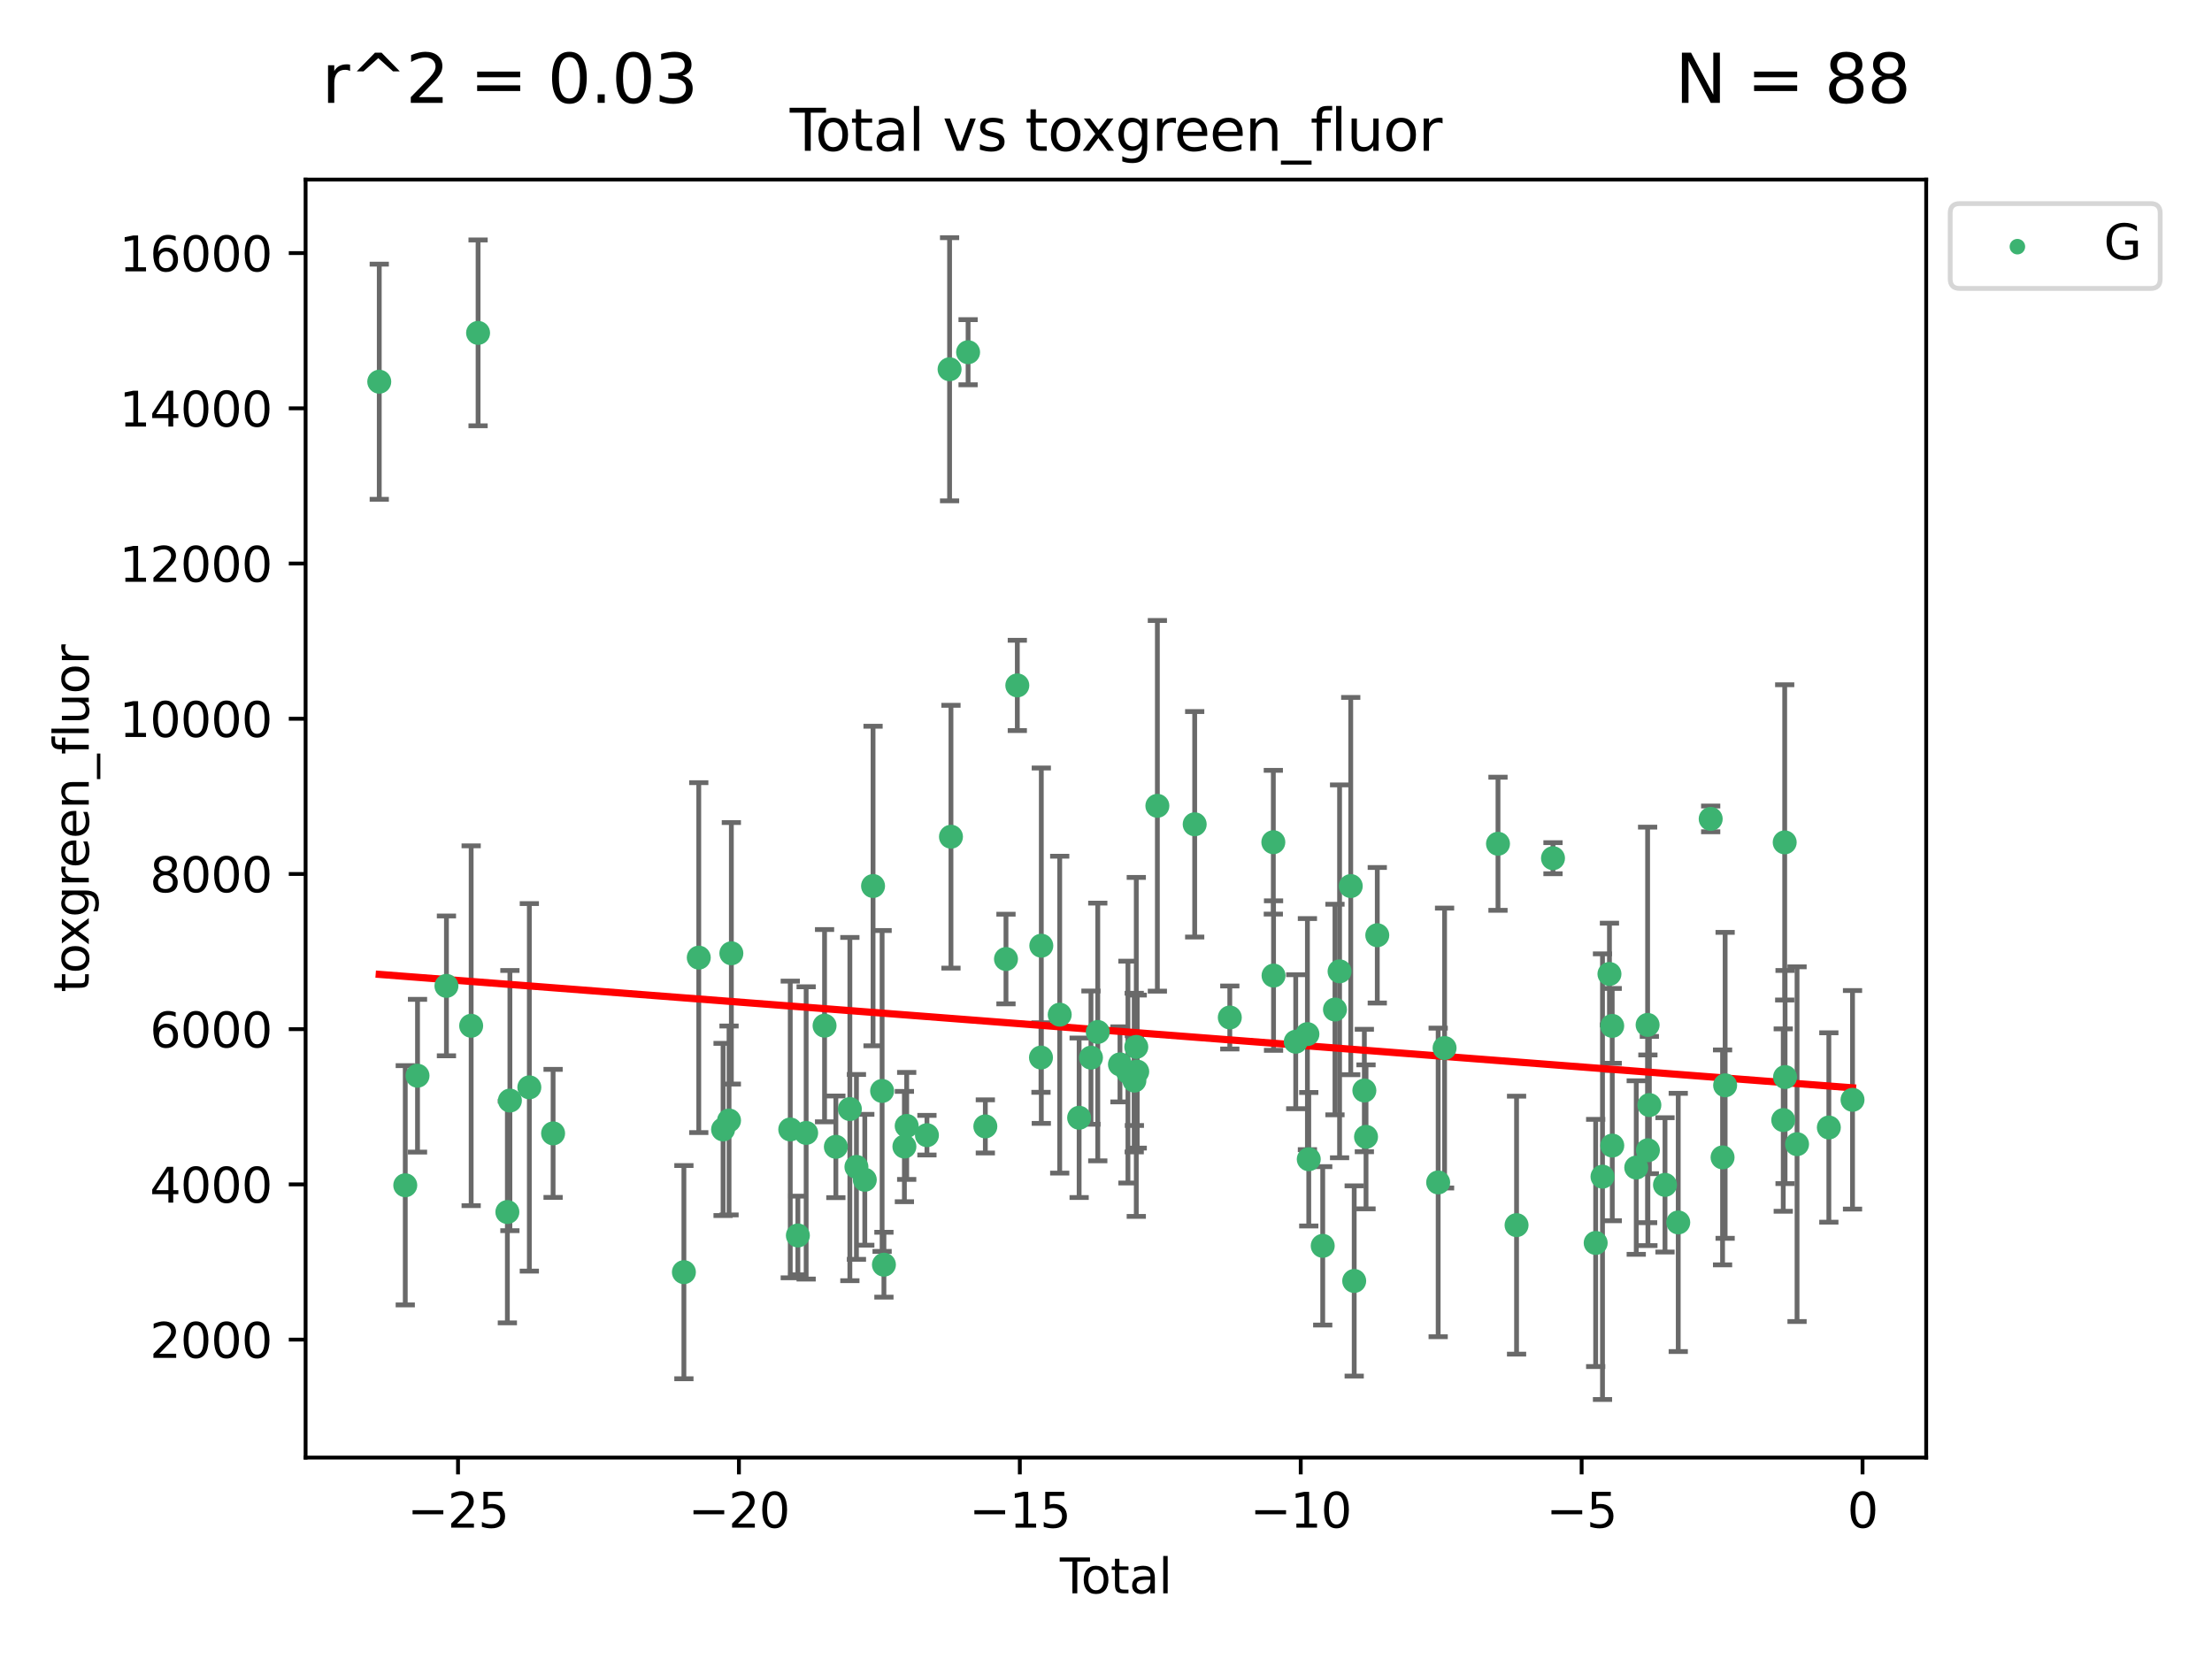 <?xml version="1.0" encoding="utf-8" standalone="no"?>
<!DOCTYPE svg PUBLIC "-//W3C//DTD SVG 1.1//EN"
  "http://www.w3.org/Graphics/SVG/1.1/DTD/svg11.dtd">
<svg xmlns:xlink="http://www.w3.org/1999/xlink" width="460.8pt" height="345.6pt" viewBox="0 0 460.8 345.6" xmlns="http://www.w3.org/2000/svg" version="1.1">
 <defs>
  <style type="text/css">*{stroke-linejoin: round; stroke-linecap: butt}</style>
 </defs>
 <g id="figure_1">
  <g id="patch_1">
   <path d="M 0 345.6 
L 460.8 345.6 
L 460.8 0 
L 0 0 
z
" style="fill: #ffffff"/>
  </g>
  <g id="axes_1">
   <g id="patch_2">
    <path d="M 63.661 303.64 
L 401.26 303.64 
L 401.26 37.411 
L 63.661 37.411 
z
" style="fill: #ffffff"/>
   </g>
   <g id="PathCollection_1">
    <defs>
     <path id="m191359e4de" d="M 0 1.118 
C 0.297 1.118 0.581 1 0.791 0.791 
C 1 0.581 1.118 0.297 1.118 0 
C 1.118 -0.297 1 -0.581 0.791 -0.791 
C 0.581 -1 0.297 -1.118 0 -1.118 
C -0.297 -1.118 -0.581 -1 -0.791 -0.791 
C -1 -0.581 -1.118 -0.297 -1.118 0 
C -1.118 0.297 -1 0.581 -0.791 0.791 
C -0.581 1 -0.297 1.118 0 1.118 
z
" style="stroke: #3cb371"/>
    </defs>
    <g clip-path="url(#pbb21d069cf)">
     <use xlink:href="#m191359e4de" x="79.007" y="79.517" style="fill: #3cb371; stroke: #3cb371"/>
     <use xlink:href="#m191359e4de" x="84.424" y="246.915" style="fill: #3cb371; stroke: #3cb371"/>
     <use xlink:href="#m191359e4de" x="86.976" y="224.093" style="fill: #3cb371; stroke: #3cb371"/>
     <use xlink:href="#m191359e4de" x="93.002" y="205.379" style="fill: #3cb371; stroke: #3cb371"/>
     <use xlink:href="#m191359e4de" x="98.151" y="213.685" style="fill: #3cb371; stroke: #3cb371"/>
     <use xlink:href="#m191359e4de" x="99.593" y="69.347" style="fill: #3cb371; stroke: #3cb371"/>
     <use xlink:href="#m191359e4de" x="105.694" y="252.489" style="fill: #3cb371; stroke: #3cb371"/>
     <use xlink:href="#m191359e4de" x="106.222" y="229.268" style="fill: #3cb371; stroke: #3cb371"/>
     <use xlink:href="#m191359e4de" x="110.27" y="226.513" style="fill: #3cb371; stroke: #3cb371"/>
     <use xlink:href="#m191359e4de" x="115.22" y="236.104" style="fill: #3cb371; stroke: #3cb371"/>
     <use xlink:href="#m191359e4de" x="142.469" y="265.013" style="fill: #3cb371; stroke: #3cb371"/>
     <use xlink:href="#m191359e4de" x="145.567" y="199.489" style="fill: #3cb371; stroke: #3cb371"/>
     <use xlink:href="#m191359e4de" x="150.631" y="235.285" style="fill: #3cb371; stroke: #3cb371"/>
     <use xlink:href="#m191359e4de" x="151.873" y="233.417" style="fill: #3cb371; stroke: #3cb371"/>
     <use xlink:href="#m191359e4de" x="152.355" y="198.588" style="fill: #3cb371; stroke: #3cb371"/>
     <use xlink:href="#m191359e4de" x="164.625" y="235.286" style="fill: #3cb371; stroke: #3cb371"/>
     <use xlink:href="#m191359e4de" x="166.212" y="257.372" style="fill: #3cb371; stroke: #3cb371"/>
     <use xlink:href="#m191359e4de" x="167.936" y="236.011" style="fill: #3cb371; stroke: #3cb371"/>
     <use xlink:href="#m191359e4de" x="171.771" y="213.669" style="fill: #3cb371; stroke: #3cb371"/>
     <use xlink:href="#m191359e4de" x="174.127" y="238.902" style="fill: #3cb371; stroke: #3cb371"/>
     <use xlink:href="#m191359e4de" x="177.044" y="231.038" style="fill: #3cb371; stroke: #3cb371"/>
     <use xlink:href="#m191359e4de" x="178.411" y="243.088" style="fill: #3cb371; stroke: #3cb371"/>
     <use xlink:href="#m191359e4de" x="180.152" y="245.767" style="fill: #3cb371; stroke: #3cb371"/>
     <use xlink:href="#m191359e4de" x="181.873" y="184.574" style="fill: #3cb371; stroke: #3cb371"/>
     <use xlink:href="#m191359e4de" x="183.76" y="227.266" style="fill: #3cb371; stroke: #3cb371"/>
     <use xlink:href="#m191359e4de" x="184.138" y="263.459" style="fill: #3cb371; stroke: #3cb371"/>
     <use xlink:href="#m191359e4de" x="188.403" y="238.846" style="fill: #3cb371; stroke: #3cb371"/>
     <use xlink:href="#m191359e4de" x="188.881" y="234.551" style="fill: #3cb371; stroke: #3cb371"/>
     <use xlink:href="#m191359e4de" x="193.098" y="236.482" style="fill: #3cb371; stroke: #3cb371"/>
     <use xlink:href="#m191359e4de" x="197.815" y="76.923" style="fill: #3cb371; stroke: #3cb371"/>
     <use xlink:href="#m191359e4de" x="198.104" y="174.304" style="fill: #3cb371; stroke: #3cb371"/>
     <use xlink:href="#m191359e4de" x="201.671" y="73.372" style="fill: #3cb371; stroke: #3cb371"/>
     <use xlink:href="#m191359e4de" x="205.264" y="234.65" style="fill: #3cb371; stroke: #3cb371"/>
     <use xlink:href="#m191359e4de" x="209.565" y="199.78" style="fill: #3cb371; stroke: #3cb371"/>
     <use xlink:href="#m191359e4de" x="211.926" y="142.783" style="fill: #3cb371; stroke: #3cb371"/>
     <use xlink:href="#m191359e4de" x="216.855" y="220.305" style="fill: #3cb371; stroke: #3cb371"/>
     <use xlink:href="#m191359e4de" x="216.923" y="197.005" style="fill: #3cb371; stroke: #3cb371"/>
     <use xlink:href="#m191359e4de" x="220.758" y="211.373" style="fill: #3cb371; stroke: #3cb371"/>
     <use xlink:href="#m191359e4de" x="224.803" y="232.849" style="fill: #3cb371; stroke: #3cb371"/>
     <use xlink:href="#m191359e4de" x="227.269" y="220.327" style="fill: #3cb371; stroke: #3cb371"/>
     <use xlink:href="#m191359e4de" x="228.687" y="214.978" style="fill: #3cb371; stroke: #3cb371"/>
     <use xlink:href="#m191359e4de" x="233.311" y="221.729" style="fill: #3cb371; stroke: #3cb371"/>
     <use xlink:href="#m191359e4de" x="234.971" y="223.337" style="fill: #3cb371; stroke: #3cb371"/>
     <use xlink:href="#m191359e4de" x="236.278" y="223.441" style="fill: #3cb371; stroke: #3cb371"/>
     <use xlink:href="#m191359e4de" x="236.313" y="225.112" style="fill: #3cb371; stroke: #3cb371"/>
     <use xlink:href="#m191359e4de" x="236.709" y="218.091" style="fill: #3cb371; stroke: #3cb371"/>
     <use xlink:href="#m191359e4de" x="236.904" y="223.232" style="fill: #3cb371; stroke: #3cb371"/>
     <use xlink:href="#m191359e4de" x="241.102" y="167.866" style="fill: #3cb371; stroke: #3cb371"/>
     <use xlink:href="#m191359e4de" x="248.876" y="171.715" style="fill: #3cb371; stroke: #3cb371"/>
     <use xlink:href="#m191359e4de" x="256.19" y="211.961" style="fill: #3cb371; stroke: #3cb371"/>
     <use xlink:href="#m191359e4de" x="265.258" y="175.446" style="fill: #3cb371; stroke: #3cb371"/>
     <use xlink:href="#m191359e4de" x="265.303" y="203.23" style="fill: #3cb371; stroke: #3cb371"/>
     <use xlink:href="#m191359e4de" x="269.926" y="217.009" style="fill: #3cb371; stroke: #3cb371"/>
     <use xlink:href="#m191359e4de" x="272.359" y="215.422" style="fill: #3cb371; stroke: #3cb371"/>
     <use xlink:href="#m191359e4de" x="272.639" y="241.49" style="fill: #3cb371; stroke: #3cb371"/>
     <use xlink:href="#m191359e4de" x="275.547" y="259.533" style="fill: #3cb371; stroke: #3cb371"/>
     <use xlink:href="#m191359e4de" x="278.099" y="210.304" style="fill: #3cb371; stroke: #3cb371"/>
     <use xlink:href="#m191359e4de" x="279.059" y="202.349" style="fill: #3cb371; stroke: #3cb371"/>
     <use xlink:href="#m191359e4de" x="281.384" y="184.582" style="fill: #3cb371; stroke: #3cb371"/>
     <use xlink:href="#m191359e4de" x="282.105" y="266.845" style="fill: #3cb371; stroke: #3cb371"/>
     <use xlink:href="#m191359e4de" x="284.221" y="227.171" style="fill: #3cb371; stroke: #3cb371"/>
     <use xlink:href="#m191359e4de" x="284.569" y="236.826" style="fill: #3cb371; stroke: #3cb371"/>
     <use xlink:href="#m191359e4de" x="286.913" y="194.828" style="fill: #3cb371; stroke: #3cb371"/>
     <use xlink:href="#m191359e4de" x="299.597" y="246.32" style="fill: #3cb371; stroke: #3cb371"/>
     <use xlink:href="#m191359e4de" x="300.932" y="218.325" style="fill: #3cb371; stroke: #3cb371"/>
     <use xlink:href="#m191359e4de" x="312.06" y="175.772" style="fill: #3cb371; stroke: #3cb371"/>
     <use xlink:href="#m191359e4de" x="315.928" y="255.219" style="fill: #3cb371; stroke: #3cb371"/>
     <use xlink:href="#m191359e4de" x="323.517" y="178.779" style="fill: #3cb371; stroke: #3cb371"/>
     <use xlink:href="#m191359e4de" x="332.409" y="258.929" style="fill: #3cb371; stroke: #3cb371"/>
     <use xlink:href="#m191359e4de" x="333.83" y="245.121" style="fill: #3cb371; stroke: #3cb371"/>
     <use xlink:href="#m191359e4de" x="335.278" y="202.896" style="fill: #3cb371; stroke: #3cb371"/>
     <use xlink:href="#m191359e4de" x="335.852" y="213.712" style="fill: #3cb371; stroke: #3cb371"/>
     <use xlink:href="#m191359e4de" x="335.865" y="238.643" style="fill: #3cb371; stroke: #3cb371"/>
     <use xlink:href="#m191359e4de" x="340.86" y="243.223" style="fill: #3cb371; stroke: #3cb371"/>
     <use xlink:href="#m191359e4de" x="343.228" y="213.506" style="fill: #3cb371; stroke: #3cb371"/>
     <use xlink:href="#m191359e4de" x="343.288" y="239.62" style="fill: #3cb371; stroke: #3cb371"/>
     <use xlink:href="#m191359e4de" x="343.591" y="230.203" style="fill: #3cb371; stroke: #3cb371"/>
     <use xlink:href="#m191359e4de" x="346.849" y="246.831" style="fill: #3cb371; stroke: #3cb371"/>
     <use xlink:href="#m191359e4de" x="349.609" y="254.655" style="fill: #3cb371; stroke: #3cb371"/>
     <use xlink:href="#m191359e4de" x="356.368" y="170.592" style="fill: #3cb371; stroke: #3cb371"/>
     <use xlink:href="#m191359e4de" x="358.842" y="241.106" style="fill: #3cb371; stroke: #3cb371"/>
     <use xlink:href="#m191359e4de" x="359.377" y="226.093" style="fill: #3cb371; stroke: #3cb371"/>
     <use xlink:href="#m191359e4de" x="371.484" y="233.331" style="fill: #3cb371; stroke: #3cb371"/>
     <use xlink:href="#m191359e4de" x="371.786" y="175.481" style="fill: #3cb371; stroke: #3cb371"/>
     <use xlink:href="#m191359e4de" x="371.861" y="224.369" style="fill: #3cb371; stroke: #3cb371"/>
     <use xlink:href="#m191359e4de" x="374.358" y="238.35" style="fill: #3cb371; stroke: #3cb371"/>
     <use xlink:href="#m191359e4de" x="380.982" y="234.875" style="fill: #3cb371; stroke: #3cb371"/>
     <use xlink:href="#m191359e4de" x="385.915" y="229.109" style="fill: #3cb371; stroke: #3cb371"/>
    </g>
   </g>
   <g id="matplotlib.axis_1">
    <g id="xtick_1">
     <g id="line2d_1">
      <defs>
       <path id="me7d2732abd" d="M 0 0 
L 0 3.5 
" style="stroke: #000000; stroke-width: 0.8"/>
      </defs>
      <g>
       <use xlink:href="#me7d2732abd" x="95.414" y="303.64" style="stroke: #000000; stroke-width: 0.8"/>
      </g>
     </g>
     <g id="text_1">
      <!-- −25 -->
      <g transform="translate(84.861 318.238)scale(0.1 -0.1)">
       <defs>
        <path id="DejaVuSans-2212" d="M 678 2272 
L 4684 2272 
L 4684 1741 
L 678 1741 
L 678 2272 
z
" transform="scale(0.016)"/>
        <path id="DejaVuSans-32" d="M 1228 531 
L 3431 531 
L 3431 0 
L 469 0 
L 469 531 
Q 828 903 1448 1529 
Q 2069 2156 2228 2338 
Q 2531 2678 2651 2914 
Q 2772 3150 2772 3378 
Q 2772 3750 2511 3984 
Q 2250 4219 1831 4219 
Q 1534 4219 1204 4116 
Q 875 4013 500 3803 
L 500 4441 
Q 881 4594 1212 4672 
Q 1544 4750 1819 4750 
Q 2544 4750 2975 4387 
Q 3406 4025 3406 3419 
Q 3406 3131 3298 2873 
Q 3191 2616 2906 2266 
Q 2828 2175 2409 1742 
Q 1991 1309 1228 531 
z
" transform="scale(0.016)"/>
        <path id="DejaVuSans-35" d="M 691 4666 
L 3169 4666 
L 3169 4134 
L 1269 4134 
L 1269 2991 
Q 1406 3038 1543 3061 
Q 1681 3084 1819 3084 
Q 2600 3084 3056 2656 
Q 3513 2228 3513 1497 
Q 3513 744 3044 326 
Q 2575 -91 1722 -91 
Q 1428 -91 1123 -41 
Q 819 9 494 109 
L 494 744 
Q 775 591 1075 516 
Q 1375 441 1709 441 
Q 2250 441 2565 725 
Q 2881 1009 2881 1497 
Q 2881 1984 2565 2268 
Q 2250 2553 1709 2553 
Q 1456 2553 1204 2497 
Q 953 2441 691 2322 
L 691 4666 
z
" transform="scale(0.016)"/>
       </defs>
       <use xlink:href="#DejaVuSans-2212"/>
       <use xlink:href="#DejaVuSans-32" x="83.789"/>
       <use xlink:href="#DejaVuSans-35" x="147.412"/>
      </g>
     </g>
    </g>
    <g id="xtick_2">
     <g id="line2d_2">
      <g>
       <use xlink:href="#me7d2732abd" x="153.931" y="303.64" style="stroke: #000000; stroke-width: 0.8"/>
      </g>
     </g>
     <g id="text_2">
      <!-- −20 -->
      <g transform="translate(143.379 318.238)scale(0.1 -0.1)">
       <defs>
        <path id="DejaVuSans-30" d="M 2034 4250 
Q 1547 4250 1301 3770 
Q 1056 3291 1056 2328 
Q 1056 1369 1301 889 
Q 1547 409 2034 409 
Q 2525 409 2770 889 
Q 3016 1369 3016 2328 
Q 3016 3291 2770 3770 
Q 2525 4250 2034 4250 
z
M 2034 4750 
Q 2819 4750 3233 4129 
Q 3647 3509 3647 2328 
Q 3647 1150 3233 529 
Q 2819 -91 2034 -91 
Q 1250 -91 836 529 
Q 422 1150 422 2328 
Q 422 3509 836 4129 
Q 1250 4750 2034 4750 
z
" transform="scale(0.016)"/>
       </defs>
       <use xlink:href="#DejaVuSans-2212"/>
       <use xlink:href="#DejaVuSans-32" x="83.789"/>
       <use xlink:href="#DejaVuSans-30" x="147.412"/>
      </g>
     </g>
    </g>
    <g id="xtick_3">
     <g id="line2d_3">
      <g>
       <use xlink:href="#me7d2732abd" x="212.449" y="303.64" style="stroke: #000000; stroke-width: 0.8"/>
      </g>
     </g>
     <g id="text_3">
      <!-- −15 -->
      <g transform="translate(201.896 318.238)scale(0.1 -0.1)">
       <defs>
        <path id="DejaVuSans-31" d="M 794 531 
L 1825 531 
L 1825 4091 
L 703 3866 
L 703 4441 
L 1819 4666 
L 2450 4666 
L 2450 531 
L 3481 531 
L 3481 0 
L 794 0 
L 794 531 
z
" transform="scale(0.016)"/>
       </defs>
       <use xlink:href="#DejaVuSans-2212"/>
       <use xlink:href="#DejaVuSans-31" x="83.789"/>
       <use xlink:href="#DejaVuSans-35" x="147.412"/>
      </g>
     </g>
    </g>
    <g id="xtick_4">
     <g id="line2d_4">
      <g>
       <use xlink:href="#me7d2732abd" x="270.966" y="303.64" style="stroke: #000000; stroke-width: 0.8"/>
      </g>
     </g>
     <g id="text_4">
      <!-- −10 -->
      <g transform="translate(260.414 318.238)scale(0.1 -0.1)">
       <use xlink:href="#DejaVuSans-2212"/>
       <use xlink:href="#DejaVuSans-31" x="83.789"/>
       <use xlink:href="#DejaVuSans-30" x="147.412"/>
      </g>
     </g>
    </g>
    <g id="xtick_5">
     <g id="line2d_5">
      <g>
       <use xlink:href="#me7d2732abd" x="329.484" y="303.64" style="stroke: #000000; stroke-width: 0.8"/>
      </g>
     </g>
     <g id="text_5">
      <!-- −5 -->
      <g transform="translate(322.112 318.238)scale(0.1 -0.1)">
       <use xlink:href="#DejaVuSans-2212"/>
       <use xlink:href="#DejaVuSans-35" x="83.789"/>
      </g>
     </g>
    </g>
    <g id="xtick_6">
     <g id="line2d_6">
      <g>
       <use xlink:href="#me7d2732abd" x="388.001" y="303.64" style="stroke: #000000; stroke-width: 0.8"/>
      </g>
     </g>
     <g id="text_6">
      <!-- 0 -->
      <g transform="translate(384.82 318.238)scale(0.1 -0.1)">
       <use xlink:href="#DejaVuSans-30"/>
      </g>
     </g>
    </g>
    <g id="text_7">
     <!-- Total -->
     <g transform="translate(220.784 331.917)scale(0.1 -0.1)">
      <defs>
       <path id="DejaVuSans-54" d="M -19 4666 
L 3928 4666 
L 3928 4134 
L 2272 4134 
L 2272 0 
L 1638 0 
L 1638 4134 
L -19 4134 
L -19 4666 
z
" transform="scale(0.016)"/>
       <path id="DejaVuSans-6f" d="M 1959 3097 
Q 1497 3097 1228 2736 
Q 959 2375 959 1747 
Q 959 1119 1226 758 
Q 1494 397 1959 397 
Q 2419 397 2687 759 
Q 2956 1122 2956 1747 
Q 2956 2369 2687 2733 
Q 2419 3097 1959 3097 
z
M 1959 3584 
Q 2709 3584 3137 3096 
Q 3566 2609 3566 1747 
Q 3566 888 3137 398 
Q 2709 -91 1959 -91 
Q 1206 -91 779 398 
Q 353 888 353 1747 
Q 353 2609 779 3096 
Q 1206 3584 1959 3584 
z
" transform="scale(0.016)"/>
       <path id="DejaVuSans-74" d="M 1172 4494 
L 1172 3500 
L 2356 3500 
L 2356 3053 
L 1172 3053 
L 1172 1153 
Q 1172 725 1289 603 
Q 1406 481 1766 481 
L 2356 481 
L 2356 0 
L 1766 0 
Q 1100 0 847 248 
Q 594 497 594 1153 
L 594 3053 
L 172 3053 
L 172 3500 
L 594 3500 
L 594 4494 
L 1172 4494 
z
" transform="scale(0.016)"/>
       <path id="DejaVuSans-61" d="M 2194 1759 
Q 1497 1759 1228 1600 
Q 959 1441 959 1056 
Q 959 750 1161 570 
Q 1363 391 1709 391 
Q 2188 391 2477 730 
Q 2766 1069 2766 1631 
L 2766 1759 
L 2194 1759 
z
M 3341 1997 
L 3341 0 
L 2766 0 
L 2766 531 
Q 2569 213 2275 61 
Q 1981 -91 1556 -91 
Q 1019 -91 701 211 
Q 384 513 384 1019 
Q 384 1609 779 1909 
Q 1175 2209 1959 2209 
L 2766 2209 
L 2766 2266 
Q 2766 2663 2505 2880 
Q 2244 3097 1772 3097 
Q 1472 3097 1187 3025 
Q 903 2953 641 2809 
L 641 3341 
Q 956 3463 1253 3523 
Q 1550 3584 1831 3584 
Q 2591 3584 2966 3190 
Q 3341 2797 3341 1997 
z
" transform="scale(0.016)"/>
       <path id="DejaVuSans-6c" d="M 603 4863 
L 1178 4863 
L 1178 0 
L 603 0 
L 603 4863 
z
" transform="scale(0.016)"/>
      </defs>
      <use xlink:href="#DejaVuSans-54"/>
      <use xlink:href="#DejaVuSans-6f" x="44.084"/>
      <use xlink:href="#DejaVuSans-74" x="105.266"/>
      <use xlink:href="#DejaVuSans-61" x="144.475"/>
      <use xlink:href="#DejaVuSans-6c" x="205.754"/>
     </g>
    </g>
   </g>
   <g id="matplotlib.axis_2">
    <g id="ytick_1">
     <g id="line2d_7">
      <defs>
       <path id="ma60c8ce5f1" d="M 0 0 
L -3.5 0 
" style="stroke: #000000; stroke-width: 0.8"/>
      </defs>
      <g>
       <use xlink:href="#ma60c8ce5f1" x="63.661" y="279.065" style="stroke: #000000; stroke-width: 0.8"/>
      </g>
     </g>
     <g id="text_8">
      <!-- 2000 -->
      <g transform="translate(31.211 282.864)scale(0.1 -0.1)">
       <use xlink:href="#DejaVuSans-32"/>
       <use xlink:href="#DejaVuSans-30" x="63.623"/>
       <use xlink:href="#DejaVuSans-30" x="127.246"/>
       <use xlink:href="#DejaVuSans-30" x="190.869"/>
      </g>
     </g>
    </g>
    <g id="ytick_2">
     <g id="line2d_8">
      <g>
       <use xlink:href="#ma60c8ce5f1" x="63.661" y="246.731" style="stroke: #000000; stroke-width: 0.8"/>
      </g>
     </g>
     <g id="text_9">
      <!-- 4000 -->
      <g transform="translate(31.211 250.53)scale(0.1 -0.1)">
       <defs>
        <path id="DejaVuSans-34" d="M 2419 4116 
L 825 1625 
L 2419 1625 
L 2419 4116 
z
M 2253 4666 
L 3047 4666 
L 3047 1625 
L 3713 1625 
L 3713 1100 
L 3047 1100 
L 3047 0 
L 2419 0 
L 2419 1100 
L 313 1100 
L 313 1709 
L 2253 4666 
z
" transform="scale(0.016)"/>
       </defs>
       <use xlink:href="#DejaVuSans-34"/>
       <use xlink:href="#DejaVuSans-30" x="63.623"/>
       <use xlink:href="#DejaVuSans-30" x="127.246"/>
       <use xlink:href="#DejaVuSans-30" x="190.869"/>
      </g>
     </g>
    </g>
    <g id="ytick_3">
     <g id="line2d_9">
      <g>
       <use xlink:href="#ma60c8ce5f1" x="63.661" y="214.397" style="stroke: #000000; stroke-width: 0.8"/>
      </g>
     </g>
     <g id="text_10">
      <!-- 6000 -->
      <g transform="translate(31.211 218.196)scale(0.1 -0.1)">
       <defs>
        <path id="DejaVuSans-36" d="M 2113 2584 
Q 1688 2584 1439 2293 
Q 1191 2003 1191 1497 
Q 1191 994 1439 701 
Q 1688 409 2113 409 
Q 2538 409 2786 701 
Q 3034 994 3034 1497 
Q 3034 2003 2786 2293 
Q 2538 2584 2113 2584 
z
M 3366 4563 
L 3366 3988 
Q 3128 4100 2886 4159 
Q 2644 4219 2406 4219 
Q 1781 4219 1451 3797 
Q 1122 3375 1075 2522 
Q 1259 2794 1537 2939 
Q 1816 3084 2150 3084 
Q 2853 3084 3261 2657 
Q 3669 2231 3669 1497 
Q 3669 778 3244 343 
Q 2819 -91 2113 -91 
Q 1303 -91 875 529 
Q 447 1150 447 2328 
Q 447 3434 972 4092 
Q 1497 4750 2381 4750 
Q 2619 4750 2861 4703 
Q 3103 4656 3366 4563 
z
" transform="scale(0.016)"/>
       </defs>
       <use xlink:href="#DejaVuSans-36"/>
       <use xlink:href="#DejaVuSans-30" x="63.623"/>
       <use xlink:href="#DejaVuSans-30" x="127.246"/>
       <use xlink:href="#DejaVuSans-30" x="190.869"/>
      </g>
     </g>
    </g>
    <g id="ytick_4">
     <g id="line2d_10">
      <g>
       <use xlink:href="#ma60c8ce5f1" x="63.661" y="182.063" style="stroke: #000000; stroke-width: 0.8"/>
      </g>
     </g>
     <g id="text_11">
      <!-- 8000 -->
      <g transform="translate(31.211 185.862)scale(0.1 -0.1)">
       <defs>
        <path id="DejaVuSans-38" d="M 2034 2216 
Q 1584 2216 1326 1975 
Q 1069 1734 1069 1313 
Q 1069 891 1326 650 
Q 1584 409 2034 409 
Q 2484 409 2743 651 
Q 3003 894 3003 1313 
Q 3003 1734 2745 1975 
Q 2488 2216 2034 2216 
z
M 1403 2484 
Q 997 2584 770 2862 
Q 544 3141 544 3541 
Q 544 4100 942 4425 
Q 1341 4750 2034 4750 
Q 2731 4750 3128 4425 
Q 3525 4100 3525 3541 
Q 3525 3141 3298 2862 
Q 3072 2584 2669 2484 
Q 3125 2378 3379 2068 
Q 3634 1759 3634 1313 
Q 3634 634 3220 271 
Q 2806 -91 2034 -91 
Q 1263 -91 848 271 
Q 434 634 434 1313 
Q 434 1759 690 2068 
Q 947 2378 1403 2484 
z
M 1172 3481 
Q 1172 3119 1398 2916 
Q 1625 2713 2034 2713 
Q 2441 2713 2670 2916 
Q 2900 3119 2900 3481 
Q 2900 3844 2670 4047 
Q 2441 4250 2034 4250 
Q 1625 4250 1398 4047 
Q 1172 3844 1172 3481 
z
" transform="scale(0.016)"/>
       </defs>
       <use xlink:href="#DejaVuSans-38"/>
       <use xlink:href="#DejaVuSans-30" x="63.623"/>
       <use xlink:href="#DejaVuSans-30" x="127.246"/>
       <use xlink:href="#DejaVuSans-30" x="190.869"/>
      </g>
     </g>
    </g>
    <g id="ytick_5">
     <g id="line2d_11">
      <g>
       <use xlink:href="#ma60c8ce5f1" x="63.661" y="149.728" style="stroke: #000000; stroke-width: 0.8"/>
      </g>
     </g>
     <g id="text_12">
      <!-- 10000 -->
      <g transform="translate(24.849 153.528)scale(0.1 -0.1)">
       <use xlink:href="#DejaVuSans-31"/>
       <use xlink:href="#DejaVuSans-30" x="63.623"/>
       <use xlink:href="#DejaVuSans-30" x="127.246"/>
       <use xlink:href="#DejaVuSans-30" x="190.869"/>
       <use xlink:href="#DejaVuSans-30" x="254.492"/>
      </g>
     </g>
    </g>
    <g id="ytick_6">
     <g id="line2d_12">
      <g>
       <use xlink:href="#ma60c8ce5f1" x="63.661" y="117.394" style="stroke: #000000; stroke-width: 0.8"/>
      </g>
     </g>
     <g id="text_13">
      <!-- 12000 -->
      <g transform="translate(24.849 121.194)scale(0.1 -0.1)">
       <use xlink:href="#DejaVuSans-31"/>
       <use xlink:href="#DejaVuSans-32" x="63.623"/>
       <use xlink:href="#DejaVuSans-30" x="127.246"/>
       <use xlink:href="#DejaVuSans-30" x="190.869"/>
       <use xlink:href="#DejaVuSans-30" x="254.492"/>
      </g>
     </g>
    </g>
    <g id="ytick_7">
     <g id="line2d_13">
      <g>
       <use xlink:href="#ma60c8ce5f1" x="63.661" y="85.06" style="stroke: #000000; stroke-width: 0.8"/>
      </g>
     </g>
     <g id="text_14">
      <!-- 14000 -->
      <g transform="translate(24.849 88.86)scale(0.1 -0.1)">
       <use xlink:href="#DejaVuSans-31"/>
       <use xlink:href="#DejaVuSans-34" x="63.623"/>
       <use xlink:href="#DejaVuSans-30" x="127.246"/>
       <use xlink:href="#DejaVuSans-30" x="190.869"/>
       <use xlink:href="#DejaVuSans-30" x="254.492"/>
      </g>
     </g>
    </g>
    <g id="ytick_8">
     <g id="line2d_14">
      <g>
       <use xlink:href="#ma60c8ce5f1" x="63.661" y="52.726" style="stroke: #000000; stroke-width: 0.8"/>
      </g>
     </g>
     <g id="text_15">
      <!-- 16000 -->
      <g transform="translate(24.849 56.525)scale(0.1 -0.1)">
       <use xlink:href="#DejaVuSans-31"/>
       <use xlink:href="#DejaVuSans-36" x="63.623"/>
       <use xlink:href="#DejaVuSans-30" x="127.246"/>
       <use xlink:href="#DejaVuSans-30" x="190.869"/>
       <use xlink:href="#DejaVuSans-30" x="254.492"/>
      </g>
     </g>
    </g>
    <g id="text_16">
     <!-- toxgreen_fluor -->
     <g transform="translate(18.491 206.72)rotate(-90)scale(0.1 -0.1)">
      <defs>
       <path id="DejaVuSans-78" d="M 3513 3500 
L 2247 1797 
L 3578 0 
L 2900 0 
L 1881 1375 
L 863 0 
L 184 0 
L 1544 1831 
L 300 3500 
L 978 3500 
L 1906 2253 
L 2834 3500 
L 3513 3500 
z
" transform="scale(0.016)"/>
       <path id="DejaVuSans-67" d="M 2906 1791 
Q 2906 2416 2648 2759 
Q 2391 3103 1925 3103 
Q 1463 3103 1205 2759 
Q 947 2416 947 1791 
Q 947 1169 1205 825 
Q 1463 481 1925 481 
Q 2391 481 2648 825 
Q 2906 1169 2906 1791 
z
M 3481 434 
Q 3481 -459 3084 -895 
Q 2688 -1331 1869 -1331 
Q 1566 -1331 1297 -1286 
Q 1028 -1241 775 -1147 
L 775 -588 
Q 1028 -725 1275 -790 
Q 1522 -856 1778 -856 
Q 2344 -856 2625 -561 
Q 2906 -266 2906 331 
L 2906 616 
Q 2728 306 2450 153 
Q 2172 0 1784 0 
Q 1141 0 747 490 
Q 353 981 353 1791 
Q 353 2603 747 3093 
Q 1141 3584 1784 3584 
Q 2172 3584 2450 3431 
Q 2728 3278 2906 2969 
L 2906 3500 
L 3481 3500 
L 3481 434 
z
" transform="scale(0.016)"/>
       <path id="DejaVuSans-72" d="M 2631 2963 
Q 2534 3019 2420 3045 
Q 2306 3072 2169 3072 
Q 1681 3072 1420 2755 
Q 1159 2438 1159 1844 
L 1159 0 
L 581 0 
L 581 3500 
L 1159 3500 
L 1159 2956 
Q 1341 3275 1631 3429 
Q 1922 3584 2338 3584 
Q 2397 3584 2469 3576 
Q 2541 3569 2628 3553 
L 2631 2963 
z
" transform="scale(0.016)"/>
       <path id="DejaVuSans-65" d="M 3597 1894 
L 3597 1613 
L 953 1613 
Q 991 1019 1311 708 
Q 1631 397 2203 397 
Q 2534 397 2845 478 
Q 3156 559 3463 722 
L 3463 178 
Q 3153 47 2828 -22 
Q 2503 -91 2169 -91 
Q 1331 -91 842 396 
Q 353 884 353 1716 
Q 353 2575 817 3079 
Q 1281 3584 2069 3584 
Q 2775 3584 3186 3129 
Q 3597 2675 3597 1894 
z
M 3022 2063 
Q 3016 2534 2758 2815 
Q 2500 3097 2075 3097 
Q 1594 3097 1305 2825 
Q 1016 2553 972 2059 
L 3022 2063 
z
" transform="scale(0.016)"/>
       <path id="DejaVuSans-6e" d="M 3513 2113 
L 3513 0 
L 2938 0 
L 2938 2094 
Q 2938 2591 2744 2837 
Q 2550 3084 2163 3084 
Q 1697 3084 1428 2787 
Q 1159 2491 1159 1978 
L 1159 0 
L 581 0 
L 581 3500 
L 1159 3500 
L 1159 2956 
Q 1366 3272 1645 3428 
Q 1925 3584 2291 3584 
Q 2894 3584 3203 3211 
Q 3513 2838 3513 2113 
z
" transform="scale(0.016)"/>
       <path id="DejaVuSans-5f" d="M 3263 -1063 
L 3263 -1509 
L -63 -1509 
L -63 -1063 
L 3263 -1063 
z
" transform="scale(0.016)"/>
       <path id="DejaVuSans-66" d="M 2375 4863 
L 2375 4384 
L 1825 4384 
Q 1516 4384 1395 4259 
Q 1275 4134 1275 3809 
L 1275 3500 
L 2222 3500 
L 2222 3053 
L 1275 3053 
L 1275 0 
L 697 0 
L 697 3053 
L 147 3053 
L 147 3500 
L 697 3500 
L 697 3744 
Q 697 4328 969 4595 
Q 1241 4863 1831 4863 
L 2375 4863 
z
" transform="scale(0.016)"/>
       <path id="DejaVuSans-75" d="M 544 1381 
L 544 3500 
L 1119 3500 
L 1119 1403 
Q 1119 906 1312 657 
Q 1506 409 1894 409 
Q 2359 409 2629 706 
Q 2900 1003 2900 1516 
L 2900 3500 
L 3475 3500 
L 3475 0 
L 2900 0 
L 2900 538 
Q 2691 219 2414 64 
Q 2138 -91 1772 -91 
Q 1169 -91 856 284 
Q 544 659 544 1381 
z
M 1991 3584 
L 1991 3584 
z
" transform="scale(0.016)"/>
      </defs>
      <use xlink:href="#DejaVuSans-74"/>
      <use xlink:href="#DejaVuSans-6f" x="39.209"/>
      <use xlink:href="#DejaVuSans-78" x="97.266"/>
      <use xlink:href="#DejaVuSans-67" x="156.445"/>
      <use xlink:href="#DejaVuSans-72" x="219.922"/>
      <use xlink:href="#DejaVuSans-65" x="258.785"/>
      <use xlink:href="#DejaVuSans-65" x="320.309"/>
      <use xlink:href="#DejaVuSans-6e" x="381.832"/>
      <use xlink:href="#DejaVuSans-5f" x="445.211"/>
      <use xlink:href="#DejaVuSans-66" x="495.211"/>
      <use xlink:href="#DejaVuSans-6c" x="530.416"/>
      <use xlink:href="#DejaVuSans-75" x="558.199"/>
      <use xlink:href="#DejaVuSans-6f" x="621.578"/>
      <use xlink:href="#DejaVuSans-72" x="682.76"/>
     </g>
    </g>
   </g>
   <g id="LineCollection_1">
    <path d="M 79.007 104.01 
L 79.007 55.024 
" clip-path="url(#pbb21d069cf)" style="fill: none; stroke: #696969"/>
    <path d="M 84.424 271.834 
L 84.424 221.996 
" clip-path="url(#pbb21d069cf)" style="fill: none; stroke: #696969"/>
    <path d="M 86.976 240.003 
L 86.976 208.183 
" clip-path="url(#pbb21d069cf)" style="fill: none; stroke: #696969"/>
    <path d="M 93.002 219.944 
L 93.002 190.813 
" clip-path="url(#pbb21d069cf)" style="fill: none; stroke: #696969"/>
    <path d="M 98.151 251.164 
L 98.151 176.206 
" clip-path="url(#pbb21d069cf)" style="fill: none; stroke: #696969"/>
    <path d="M 99.593 88.705 
L 99.593 49.988 
" clip-path="url(#pbb21d069cf)" style="fill: none; stroke: #696969"/>
    <path d="M 105.694 275.576 
L 105.694 229.402 
" clip-path="url(#pbb21d069cf)" style="fill: none; stroke: #696969"/>
    <path d="M 106.222 256.369 
L 106.222 202.166 
" clip-path="url(#pbb21d069cf)" style="fill: none; stroke: #696969"/>
    <path d="M 110.27 264.793 
L 110.27 188.234 
" clip-path="url(#pbb21d069cf)" style="fill: none; stroke: #696969"/>
    <path d="M 115.22 249.437 
L 115.22 222.771 
" clip-path="url(#pbb21d069cf)" style="fill: none; stroke: #696969"/>
    <path d="M 142.469 287.222 
L 142.469 242.804 
" clip-path="url(#pbb21d069cf)" style="fill: none; stroke: #696969"/>
    <path d="M 145.567 235.934 
L 145.567 163.043 
" clip-path="url(#pbb21d069cf)" style="fill: none; stroke: #696969"/>
    <path d="M 150.631 253.22 
L 150.631 217.349 
" clip-path="url(#pbb21d069cf)" style="fill: none; stroke: #696969"/>
    <path d="M 151.873 253.094 
L 151.873 213.739 
" clip-path="url(#pbb21d069cf)" style="fill: none; stroke: #696969"/>
    <path d="M 152.355 225.83 
L 152.355 171.346 
" clip-path="url(#pbb21d069cf)" style="fill: none; stroke: #696969"/>
    <path d="M 164.625 266.185 
L 164.625 204.387 
" clip-path="url(#pbb21d069cf)" style="fill: none; stroke: #696969"/>
    <path d="M 166.212 265.564 
L 166.212 249.18 
" clip-path="url(#pbb21d069cf)" style="fill: none; stroke: #696969"/>
    <path d="M 167.936 266.453 
L 167.936 205.568 
" clip-path="url(#pbb21d069cf)" style="fill: none; stroke: #696969"/>
    <path d="M 171.771 233.695 
L 171.771 193.643 
" clip-path="url(#pbb21d069cf)" style="fill: none; stroke: #696969"/>
    <path d="M 174.127 249.487 
L 174.127 228.317 
" clip-path="url(#pbb21d069cf)" style="fill: none; stroke: #696969"/>
    <path d="M 177.044 266.789 
L 177.044 195.288 
" clip-path="url(#pbb21d069cf)" style="fill: none; stroke: #696969"/>
    <path d="M 178.411 262.345 
L 178.411 223.831 
" clip-path="url(#pbb21d069cf)" style="fill: none; stroke: #696969"/>
    <path d="M 180.152 259.395 
L 180.152 232.14 
" clip-path="url(#pbb21d069cf)" style="fill: none; stroke: #696969"/>
    <path d="M 181.873 217.858 
L 181.873 151.291 
" clip-path="url(#pbb21d069cf)" style="fill: none; stroke: #696969"/>
    <path d="M 183.76 260.691 
L 183.76 193.841 
" clip-path="url(#pbb21d069cf)" style="fill: none; stroke: #696969"/>
    <path d="M 184.138 270.217 
L 184.138 256.701 
" clip-path="url(#pbb21d069cf)" style="fill: none; stroke: #696969"/>
    <path d="M 188.403 250.333 
L 188.403 227.358 
" clip-path="url(#pbb21d069cf)" style="fill: none; stroke: #696969"/>
    <path d="M 188.881 245.695 
L 188.881 223.407 
" clip-path="url(#pbb21d069cf)" style="fill: none; stroke: #696969"/>
    <path d="M 193.098 240.608 
L 193.098 232.355 
" clip-path="url(#pbb21d069cf)" style="fill: none; stroke: #696969"/>
    <path d="M 197.815 104.333 
L 197.815 49.513 
" clip-path="url(#pbb21d069cf)" style="fill: none; stroke: #696969"/>
    <path d="M 198.104 201.681 
L 198.104 146.928 
" clip-path="url(#pbb21d069cf)" style="fill: none; stroke: #696969"/>
    <path d="M 201.671 80.156 
L 201.671 66.589 
" clip-path="url(#pbb21d069cf)" style="fill: none; stroke: #696969"/>
    <path d="M 205.264 240.186 
L 205.264 229.114 
" clip-path="url(#pbb21d069cf)" style="fill: none; stroke: #696969"/>
    <path d="M 209.565 209.117 
L 209.565 190.444 
" clip-path="url(#pbb21d069cf)" style="fill: none; stroke: #696969"/>
    <path d="M 211.926 152.188 
L 211.926 133.379 
" clip-path="url(#pbb21d069cf)" style="fill: none; stroke: #696969"/>
    <path d="M 216.855 227.551 
L 216.855 213.059 
" clip-path="url(#pbb21d069cf)" style="fill: none; stroke: #696969"/>
    <path d="M 216.923 234.019 
L 216.923 159.991 
" clip-path="url(#pbb21d069cf)" style="fill: none; stroke: #696969"/>
    <path d="M 220.758 244.379 
L 220.758 178.368 
" clip-path="url(#pbb21d069cf)" style="fill: none; stroke: #696969"/>
    <path d="M 224.803 249.461 
L 224.803 216.237 
" clip-path="url(#pbb21d069cf)" style="fill: none; stroke: #696969"/>
    <path d="M 227.269 234.206 
L 227.269 206.448 
" clip-path="url(#pbb21d069cf)" style="fill: none; stroke: #696969"/>
    <path d="M 228.687 241.82 
L 228.687 188.135 
" clip-path="url(#pbb21d069cf)" style="fill: none; stroke: #696969"/>
    <path d="M 233.311 229.548 
L 233.311 213.91 
" clip-path="url(#pbb21d069cf)" style="fill: none; stroke: #696969"/>
    <path d="M 234.971 246.443 
L 234.971 200.23 
" clip-path="url(#pbb21d069cf)" style="fill: none; stroke: #696969"/>
    <path d="M 236.278 239.969 
L 236.278 206.913 
" clip-path="url(#pbb21d069cf)" style="fill: none; stroke: #696969"/>
    <path d="M 236.313 234.465 
L 236.313 215.758 
" clip-path="url(#pbb21d069cf)" style="fill: none; stroke: #696969"/>
    <path d="M 236.709 253.397 
L 236.709 182.785 
" clip-path="url(#pbb21d069cf)" style="fill: none; stroke: #696969"/>
    <path d="M 236.904 239.17 
L 236.904 207.295 
" clip-path="url(#pbb21d069cf)" style="fill: none; stroke: #696969"/>
    <path d="M 241.102 206.474 
L 241.102 129.257 
" clip-path="url(#pbb21d069cf)" style="fill: none; stroke: #696969"/>
    <path d="M 248.876 195.2 
L 248.876 148.23 
" clip-path="url(#pbb21d069cf)" style="fill: none; stroke: #696969"/>
    <path d="M 256.19 218.521 
L 256.19 205.4 
" clip-path="url(#pbb21d069cf)" style="fill: none; stroke: #696969"/>
    <path d="M 265.258 190.418 
L 265.258 160.473 
" clip-path="url(#pbb21d069cf)" style="fill: none; stroke: #696969"/>
    <path d="M 265.303 218.801 
L 265.303 187.659 
" clip-path="url(#pbb21d069cf)" style="fill: none; stroke: #696969"/>
    <path d="M 269.926 230.964 
L 269.926 203.054 
" clip-path="url(#pbb21d069cf)" style="fill: none; stroke: #696969"/>
    <path d="M 272.359 239.493 
L 272.359 191.351 
" clip-path="url(#pbb21d069cf)" style="fill: none; stroke: #696969"/>
    <path d="M 272.639 255.392 
L 272.639 227.588 
" clip-path="url(#pbb21d069cf)" style="fill: none; stroke: #696969"/>
    <path d="M 275.547 276.032 
L 275.547 243.034 
" clip-path="url(#pbb21d069cf)" style="fill: none; stroke: #696969"/>
    <path d="M 278.099 232.239 
L 278.099 188.37 
" clip-path="url(#pbb21d069cf)" style="fill: none; stroke: #696969"/>
    <path d="M 279.059 241.185 
L 279.059 163.514 
" clip-path="url(#pbb21d069cf)" style="fill: none; stroke: #696969"/>
    <path d="M 281.384 223.877 
L 281.384 145.288 
" clip-path="url(#pbb21d069cf)" style="fill: none; stroke: #696969"/>
    <path d="M 282.105 286.661 
L 282.105 247.029 
" clip-path="url(#pbb21d069cf)" style="fill: none; stroke: #696969"/>
    <path d="M 284.221 239.923 
L 284.221 214.42 
" clip-path="url(#pbb21d069cf)" style="fill: none; stroke: #696969"/>
    <path d="M 284.569 251.826 
L 284.569 221.826 
" clip-path="url(#pbb21d069cf)" style="fill: none; stroke: #696969"/>
    <path d="M 286.913 208.946 
L 286.913 180.71 
" clip-path="url(#pbb21d069cf)" style="fill: none; stroke: #696969"/>
    <path d="M 299.597 278.461 
L 299.597 214.18 
" clip-path="url(#pbb21d069cf)" style="fill: none; stroke: #696969"/>
    <path d="M 300.932 247.479 
L 300.932 189.172 
" clip-path="url(#pbb21d069cf)" style="fill: none; stroke: #696969"/>
    <path d="M 312.06 189.636 
L 312.06 161.908 
" clip-path="url(#pbb21d069cf)" style="fill: none; stroke: #696969"/>
    <path d="M 315.928 282.087 
L 315.928 228.351 
" clip-path="url(#pbb21d069cf)" style="fill: none; stroke: #696969"/>
    <path d="M 323.517 182.019 
L 323.517 175.538 
" clip-path="url(#pbb21d069cf)" style="fill: none; stroke: #696969"/>
    <path d="M 332.409 284.677 
L 332.409 233.181 
" clip-path="url(#pbb21d069cf)" style="fill: none; stroke: #696969"/>
    <path d="M 333.83 291.539 
L 333.83 198.703 
" clip-path="url(#pbb21d069cf)" style="fill: none; stroke: #696969"/>
    <path d="M 335.278 213.482 
L 335.278 192.31 
" clip-path="url(#pbb21d069cf)" style="fill: none; stroke: #696969"/>
    <path d="M 335.852 221.505 
L 335.852 205.92 
" clip-path="url(#pbb21d069cf)" style="fill: none; stroke: #696969"/>
    <path d="M 335.865 254.3 
L 335.865 222.986 
" clip-path="url(#pbb21d069cf)" style="fill: none; stroke: #696969"/>
    <path d="M 340.86 261.296 
L 340.86 225.15 
" clip-path="url(#pbb21d069cf)" style="fill: none; stroke: #696969"/>
    <path d="M 343.228 254.706 
L 343.228 172.306 
" clip-path="url(#pbb21d069cf)" style="fill: none; stroke: #696969"/>
    <path d="M 343.288 259.478 
L 343.288 219.761 
" clip-path="url(#pbb21d069cf)" style="fill: none; stroke: #696969"/>
    <path d="M 343.591 244.5 
L 343.591 215.906 
" clip-path="url(#pbb21d069cf)" style="fill: none; stroke: #696969"/>
    <path d="M 346.849 260.822 
L 346.849 232.841 
" clip-path="url(#pbb21d069cf)" style="fill: none; stroke: #696969"/>
    <path d="M 349.609 281.551 
L 349.609 227.759 
" clip-path="url(#pbb21d069cf)" style="fill: none; stroke: #696969"/>
    <path d="M 356.368 173.274 
L 356.368 167.909 
" clip-path="url(#pbb21d069cf)" style="fill: none; stroke: #696969"/>
    <path d="M 358.842 263.491 
L 358.842 218.721 
" clip-path="url(#pbb21d069cf)" style="fill: none; stroke: #696969"/>
    <path d="M 359.377 257.96 
L 359.377 194.227 
" clip-path="url(#pbb21d069cf)" style="fill: none; stroke: #696969"/>
    <path d="M 371.484 252.325 
L 371.484 214.337 
" clip-path="url(#pbb21d069cf)" style="fill: none; stroke: #696969"/>
    <path d="M 371.786 208.32 
L 371.786 142.642 
" clip-path="url(#pbb21d069cf)" style="fill: none; stroke: #696969"/>
    <path d="M 371.861 246.565 
L 371.861 202.172 
" clip-path="url(#pbb21d069cf)" style="fill: none; stroke: #696969"/>
    <path d="M 374.358 275.294 
L 374.358 201.406 
" clip-path="url(#pbb21d069cf)" style="fill: none; stroke: #696969"/>
    <path d="M 380.982 254.599 
L 380.982 215.151 
" clip-path="url(#pbb21d069cf)" style="fill: none; stroke: #696969"/>
    <path d="M 385.915 251.874 
L 385.915 206.343 
" clip-path="url(#pbb21d069cf)" style="fill: none; stroke: #696969"/>
   </g>
   <g id="line2d_15">
    <defs>
     <path id="m8931bb8a56" d="M 2 0 
L -2 -0 
" style="stroke: #696969"/>
    </defs>
    <g clip-path="url(#pbb21d069cf)">
     <use xlink:href="#m8931bb8a56" x="79.007" y="104.01" style="fill: #696969; stroke: #696969"/>
     <use xlink:href="#m8931bb8a56" x="84.424" y="271.834" style="fill: #696969; stroke: #696969"/>
     <use xlink:href="#m8931bb8a56" x="86.976" y="240.003" style="fill: #696969; stroke: #696969"/>
     <use xlink:href="#m8931bb8a56" x="93.002" y="219.944" style="fill: #696969; stroke: #696969"/>
     <use xlink:href="#m8931bb8a56" x="98.151" y="251.164" style="fill: #696969; stroke: #696969"/>
     <use xlink:href="#m8931bb8a56" x="99.593" y="88.705" style="fill: #696969; stroke: #696969"/>
     <use xlink:href="#m8931bb8a56" x="105.694" y="275.576" style="fill: #696969; stroke: #696969"/>
     <use xlink:href="#m8931bb8a56" x="106.222" y="256.369" style="fill: #696969; stroke: #696969"/>
     <use xlink:href="#m8931bb8a56" x="110.27" y="264.793" style="fill: #696969; stroke: #696969"/>
     <use xlink:href="#m8931bb8a56" x="115.22" y="249.437" style="fill: #696969; stroke: #696969"/>
     <use xlink:href="#m8931bb8a56" x="142.469" y="287.222" style="fill: #696969; stroke: #696969"/>
     <use xlink:href="#m8931bb8a56" x="145.567" y="235.934" style="fill: #696969; stroke: #696969"/>
     <use xlink:href="#m8931bb8a56" x="150.631" y="253.22" style="fill: #696969; stroke: #696969"/>
     <use xlink:href="#m8931bb8a56" x="151.873" y="253.094" style="fill: #696969; stroke: #696969"/>
     <use xlink:href="#m8931bb8a56" x="152.355" y="225.83" style="fill: #696969; stroke: #696969"/>
     <use xlink:href="#m8931bb8a56" x="164.625" y="266.185" style="fill: #696969; stroke: #696969"/>
     <use xlink:href="#m8931bb8a56" x="166.212" y="265.564" style="fill: #696969; stroke: #696969"/>
     <use xlink:href="#m8931bb8a56" x="167.936" y="266.453" style="fill: #696969; stroke: #696969"/>
     <use xlink:href="#m8931bb8a56" x="171.771" y="233.695" style="fill: #696969; stroke: #696969"/>
     <use xlink:href="#m8931bb8a56" x="174.127" y="249.487" style="fill: #696969; stroke: #696969"/>
     <use xlink:href="#m8931bb8a56" x="177.044" y="266.789" style="fill: #696969; stroke: #696969"/>
     <use xlink:href="#m8931bb8a56" x="178.411" y="262.345" style="fill: #696969; stroke: #696969"/>
     <use xlink:href="#m8931bb8a56" x="180.152" y="259.395" style="fill: #696969; stroke: #696969"/>
     <use xlink:href="#m8931bb8a56" x="181.873" y="217.858" style="fill: #696969; stroke: #696969"/>
     <use xlink:href="#m8931bb8a56" x="183.76" y="260.691" style="fill: #696969; stroke: #696969"/>
     <use xlink:href="#m8931bb8a56" x="184.138" y="270.217" style="fill: #696969; stroke: #696969"/>
     <use xlink:href="#m8931bb8a56" x="188.403" y="250.333" style="fill: #696969; stroke: #696969"/>
     <use xlink:href="#m8931bb8a56" x="188.881" y="245.695" style="fill: #696969; stroke: #696969"/>
     <use xlink:href="#m8931bb8a56" x="193.098" y="240.608" style="fill: #696969; stroke: #696969"/>
     <use xlink:href="#m8931bb8a56" x="197.815" y="104.333" style="fill: #696969; stroke: #696969"/>
     <use xlink:href="#m8931bb8a56" x="198.104" y="201.681" style="fill: #696969; stroke: #696969"/>
     <use xlink:href="#m8931bb8a56" x="201.671" y="80.156" style="fill: #696969; stroke: #696969"/>
     <use xlink:href="#m8931bb8a56" x="205.264" y="240.186" style="fill: #696969; stroke: #696969"/>
     <use xlink:href="#m8931bb8a56" x="209.565" y="209.117" style="fill: #696969; stroke: #696969"/>
     <use xlink:href="#m8931bb8a56" x="211.926" y="152.188" style="fill: #696969; stroke: #696969"/>
     <use xlink:href="#m8931bb8a56" x="216.855" y="227.551" style="fill: #696969; stroke: #696969"/>
     <use xlink:href="#m8931bb8a56" x="216.923" y="234.019" style="fill: #696969; stroke: #696969"/>
     <use xlink:href="#m8931bb8a56" x="220.758" y="244.379" style="fill: #696969; stroke: #696969"/>
     <use xlink:href="#m8931bb8a56" x="224.803" y="249.461" style="fill: #696969; stroke: #696969"/>
     <use xlink:href="#m8931bb8a56" x="227.269" y="234.206" style="fill: #696969; stroke: #696969"/>
     <use xlink:href="#m8931bb8a56" x="228.687" y="241.82" style="fill: #696969; stroke: #696969"/>
     <use xlink:href="#m8931bb8a56" x="233.311" y="229.548" style="fill: #696969; stroke: #696969"/>
     <use xlink:href="#m8931bb8a56" x="234.971" y="246.443" style="fill: #696969; stroke: #696969"/>
     <use xlink:href="#m8931bb8a56" x="236.278" y="239.969" style="fill: #696969; stroke: #696969"/>
     <use xlink:href="#m8931bb8a56" x="236.313" y="234.465" style="fill: #696969; stroke: #696969"/>
     <use xlink:href="#m8931bb8a56" x="236.709" y="253.397" style="fill: #696969; stroke: #696969"/>
     <use xlink:href="#m8931bb8a56" x="236.904" y="239.17" style="fill: #696969; stroke: #696969"/>
     <use xlink:href="#m8931bb8a56" x="241.102" y="206.474" style="fill: #696969; stroke: #696969"/>
     <use xlink:href="#m8931bb8a56" x="248.876" y="195.2" style="fill: #696969; stroke: #696969"/>
     <use xlink:href="#m8931bb8a56" x="256.19" y="218.521" style="fill: #696969; stroke: #696969"/>
     <use xlink:href="#m8931bb8a56" x="265.258" y="190.418" style="fill: #696969; stroke: #696969"/>
     <use xlink:href="#m8931bb8a56" x="265.303" y="218.801" style="fill: #696969; stroke: #696969"/>
     <use xlink:href="#m8931bb8a56" x="269.926" y="230.964" style="fill: #696969; stroke: #696969"/>
     <use xlink:href="#m8931bb8a56" x="272.359" y="239.493" style="fill: #696969; stroke: #696969"/>
     <use xlink:href="#m8931bb8a56" x="272.639" y="255.392" style="fill: #696969; stroke: #696969"/>
     <use xlink:href="#m8931bb8a56" x="275.547" y="276.032" style="fill: #696969; stroke: #696969"/>
     <use xlink:href="#m8931bb8a56" x="278.099" y="232.239" style="fill: #696969; stroke: #696969"/>
     <use xlink:href="#m8931bb8a56" x="279.059" y="241.185" style="fill: #696969; stroke: #696969"/>
     <use xlink:href="#m8931bb8a56" x="281.384" y="223.877" style="fill: #696969; stroke: #696969"/>
     <use xlink:href="#m8931bb8a56" x="282.105" y="286.661" style="fill: #696969; stroke: #696969"/>
     <use xlink:href="#m8931bb8a56" x="284.221" y="239.923" style="fill: #696969; stroke: #696969"/>
     <use xlink:href="#m8931bb8a56" x="284.569" y="251.826" style="fill: #696969; stroke: #696969"/>
     <use xlink:href="#m8931bb8a56" x="286.913" y="208.946" style="fill: #696969; stroke: #696969"/>
     <use xlink:href="#m8931bb8a56" x="299.597" y="278.461" style="fill: #696969; stroke: #696969"/>
     <use xlink:href="#m8931bb8a56" x="300.932" y="247.479" style="fill: #696969; stroke: #696969"/>
     <use xlink:href="#m8931bb8a56" x="312.06" y="189.636" style="fill: #696969; stroke: #696969"/>
     <use xlink:href="#m8931bb8a56" x="315.928" y="282.087" style="fill: #696969; stroke: #696969"/>
     <use xlink:href="#m8931bb8a56" x="323.517" y="182.019" style="fill: #696969; stroke: #696969"/>
     <use xlink:href="#m8931bb8a56" x="332.409" y="284.677" style="fill: #696969; stroke: #696969"/>
     <use xlink:href="#m8931bb8a56" x="333.83" y="291.539" style="fill: #696969; stroke: #696969"/>
     <use xlink:href="#m8931bb8a56" x="335.278" y="213.482" style="fill: #696969; stroke: #696969"/>
     <use xlink:href="#m8931bb8a56" x="335.852" y="221.505" style="fill: #696969; stroke: #696969"/>
     <use xlink:href="#m8931bb8a56" x="335.865" y="254.3" style="fill: #696969; stroke: #696969"/>
     <use xlink:href="#m8931bb8a56" x="340.86" y="261.296" style="fill: #696969; stroke: #696969"/>
     <use xlink:href="#m8931bb8a56" x="343.228" y="254.706" style="fill: #696969; stroke: #696969"/>
     <use xlink:href="#m8931bb8a56" x="343.288" y="259.478" style="fill: #696969; stroke: #696969"/>
     <use xlink:href="#m8931bb8a56" x="343.591" y="244.5" style="fill: #696969; stroke: #696969"/>
     <use xlink:href="#m8931bb8a56" x="346.849" y="260.822" style="fill: #696969; stroke: #696969"/>
     <use xlink:href="#m8931bb8a56" x="349.609" y="281.551" style="fill: #696969; stroke: #696969"/>
     <use xlink:href="#m8931bb8a56" x="356.368" y="173.274" style="fill: #696969; stroke: #696969"/>
     <use xlink:href="#m8931bb8a56" x="358.842" y="263.491" style="fill: #696969; stroke: #696969"/>
     <use xlink:href="#m8931bb8a56" x="359.377" y="257.96" style="fill: #696969; stroke: #696969"/>
     <use xlink:href="#m8931bb8a56" x="371.484" y="252.325" style="fill: #696969; stroke: #696969"/>
     <use xlink:href="#m8931bb8a56" x="371.786" y="208.32" style="fill: #696969; stroke: #696969"/>
     <use xlink:href="#m8931bb8a56" x="371.861" y="246.565" style="fill: #696969; stroke: #696969"/>
     <use xlink:href="#m8931bb8a56" x="374.358" y="275.294" style="fill: #696969; stroke: #696969"/>
     <use xlink:href="#m8931bb8a56" x="380.982" y="254.599" style="fill: #696969; stroke: #696969"/>
     <use xlink:href="#m8931bb8a56" x="385.915" y="251.874" style="fill: #696969; stroke: #696969"/>
    </g>
   </g>
   <g id="line2d_16">
    <g clip-path="url(#pbb21d069cf)">
     <use xlink:href="#m8931bb8a56" x="79.007" y="55.024" style="fill: #696969; stroke: #696969"/>
     <use xlink:href="#m8931bb8a56" x="84.424" y="221.996" style="fill: #696969; stroke: #696969"/>
     <use xlink:href="#m8931bb8a56" x="86.976" y="208.183" style="fill: #696969; stroke: #696969"/>
     <use xlink:href="#m8931bb8a56" x="93.002" y="190.813" style="fill: #696969; stroke: #696969"/>
     <use xlink:href="#m8931bb8a56" x="98.151" y="176.206" style="fill: #696969; stroke: #696969"/>
     <use xlink:href="#m8931bb8a56" x="99.593" y="49.988" style="fill: #696969; stroke: #696969"/>
     <use xlink:href="#m8931bb8a56" x="105.694" y="229.402" style="fill: #696969; stroke: #696969"/>
     <use xlink:href="#m8931bb8a56" x="106.222" y="202.166" style="fill: #696969; stroke: #696969"/>
     <use xlink:href="#m8931bb8a56" x="110.27" y="188.234" style="fill: #696969; stroke: #696969"/>
     <use xlink:href="#m8931bb8a56" x="115.22" y="222.771" style="fill: #696969; stroke: #696969"/>
     <use xlink:href="#m8931bb8a56" x="142.469" y="242.804" style="fill: #696969; stroke: #696969"/>
     <use xlink:href="#m8931bb8a56" x="145.567" y="163.043" style="fill: #696969; stroke: #696969"/>
     <use xlink:href="#m8931bb8a56" x="150.631" y="217.349" style="fill: #696969; stroke: #696969"/>
     <use xlink:href="#m8931bb8a56" x="151.873" y="213.739" style="fill: #696969; stroke: #696969"/>
     <use xlink:href="#m8931bb8a56" x="152.355" y="171.346" style="fill: #696969; stroke: #696969"/>
     <use xlink:href="#m8931bb8a56" x="164.625" y="204.387" style="fill: #696969; stroke: #696969"/>
     <use xlink:href="#m8931bb8a56" x="166.212" y="249.18" style="fill: #696969; stroke: #696969"/>
     <use xlink:href="#m8931bb8a56" x="167.936" y="205.568" style="fill: #696969; stroke: #696969"/>
     <use xlink:href="#m8931bb8a56" x="171.771" y="193.643" style="fill: #696969; stroke: #696969"/>
     <use xlink:href="#m8931bb8a56" x="174.127" y="228.317" style="fill: #696969; stroke: #696969"/>
     <use xlink:href="#m8931bb8a56" x="177.044" y="195.288" style="fill: #696969; stroke: #696969"/>
     <use xlink:href="#m8931bb8a56" x="178.411" y="223.831" style="fill: #696969; stroke: #696969"/>
     <use xlink:href="#m8931bb8a56" x="180.152" y="232.14" style="fill: #696969; stroke: #696969"/>
     <use xlink:href="#m8931bb8a56" x="181.873" y="151.291" style="fill: #696969; stroke: #696969"/>
     <use xlink:href="#m8931bb8a56" x="183.76" y="193.841" style="fill: #696969; stroke: #696969"/>
     <use xlink:href="#m8931bb8a56" x="184.138" y="256.701" style="fill: #696969; stroke: #696969"/>
     <use xlink:href="#m8931bb8a56" x="188.403" y="227.358" style="fill: #696969; stroke: #696969"/>
     <use xlink:href="#m8931bb8a56" x="188.881" y="223.407" style="fill: #696969; stroke: #696969"/>
     <use xlink:href="#m8931bb8a56" x="193.098" y="232.355" style="fill: #696969; stroke: #696969"/>
     <use xlink:href="#m8931bb8a56" x="197.815" y="49.513" style="fill: #696969; stroke: #696969"/>
     <use xlink:href="#m8931bb8a56" x="198.104" y="146.928" style="fill: #696969; stroke: #696969"/>
     <use xlink:href="#m8931bb8a56" x="201.671" y="66.589" style="fill: #696969; stroke: #696969"/>
     <use xlink:href="#m8931bb8a56" x="205.264" y="229.114" style="fill: #696969; stroke: #696969"/>
     <use xlink:href="#m8931bb8a56" x="209.565" y="190.444" style="fill: #696969; stroke: #696969"/>
     <use xlink:href="#m8931bb8a56" x="211.926" y="133.379" style="fill: #696969; stroke: #696969"/>
     <use xlink:href="#m8931bb8a56" x="216.855" y="213.059" style="fill: #696969; stroke: #696969"/>
     <use xlink:href="#m8931bb8a56" x="216.923" y="159.991" style="fill: #696969; stroke: #696969"/>
     <use xlink:href="#m8931bb8a56" x="220.758" y="178.368" style="fill: #696969; stroke: #696969"/>
     <use xlink:href="#m8931bb8a56" x="224.803" y="216.237" style="fill: #696969; stroke: #696969"/>
     <use xlink:href="#m8931bb8a56" x="227.269" y="206.448" style="fill: #696969; stroke: #696969"/>
     <use xlink:href="#m8931bb8a56" x="228.687" y="188.135" style="fill: #696969; stroke: #696969"/>
     <use xlink:href="#m8931bb8a56" x="233.311" y="213.91" style="fill: #696969; stroke: #696969"/>
     <use xlink:href="#m8931bb8a56" x="234.971" y="200.23" style="fill: #696969; stroke: #696969"/>
     <use xlink:href="#m8931bb8a56" x="236.278" y="206.913" style="fill: #696969; stroke: #696969"/>
     <use xlink:href="#m8931bb8a56" x="236.313" y="215.758" style="fill: #696969; stroke: #696969"/>
     <use xlink:href="#m8931bb8a56" x="236.709" y="182.785" style="fill: #696969; stroke: #696969"/>
     <use xlink:href="#m8931bb8a56" x="236.904" y="207.295" style="fill: #696969; stroke: #696969"/>
     <use xlink:href="#m8931bb8a56" x="241.102" y="129.257" style="fill: #696969; stroke: #696969"/>
     <use xlink:href="#m8931bb8a56" x="248.876" y="148.23" style="fill: #696969; stroke: #696969"/>
     <use xlink:href="#m8931bb8a56" x="256.19" y="205.4" style="fill: #696969; stroke: #696969"/>
     <use xlink:href="#m8931bb8a56" x="265.258" y="160.473" style="fill: #696969; stroke: #696969"/>
     <use xlink:href="#m8931bb8a56" x="265.303" y="187.659" style="fill: #696969; stroke: #696969"/>
     <use xlink:href="#m8931bb8a56" x="269.926" y="203.054" style="fill: #696969; stroke: #696969"/>
     <use xlink:href="#m8931bb8a56" x="272.359" y="191.351" style="fill: #696969; stroke: #696969"/>
     <use xlink:href="#m8931bb8a56" x="272.639" y="227.588" style="fill: #696969; stroke: #696969"/>
     <use xlink:href="#m8931bb8a56" x="275.547" y="243.034" style="fill: #696969; stroke: #696969"/>
     <use xlink:href="#m8931bb8a56" x="278.099" y="188.37" style="fill: #696969; stroke: #696969"/>
     <use xlink:href="#m8931bb8a56" x="279.059" y="163.514" style="fill: #696969; stroke: #696969"/>
     <use xlink:href="#m8931bb8a56" x="281.384" y="145.288" style="fill: #696969; stroke: #696969"/>
     <use xlink:href="#m8931bb8a56" x="282.105" y="247.029" style="fill: #696969; stroke: #696969"/>
     <use xlink:href="#m8931bb8a56" x="284.221" y="214.42" style="fill: #696969; stroke: #696969"/>
     <use xlink:href="#m8931bb8a56" x="284.569" y="221.826" style="fill: #696969; stroke: #696969"/>
     <use xlink:href="#m8931bb8a56" x="286.913" y="180.71" style="fill: #696969; stroke: #696969"/>
     <use xlink:href="#m8931bb8a56" x="299.597" y="214.18" style="fill: #696969; stroke: #696969"/>
     <use xlink:href="#m8931bb8a56" x="300.932" y="189.172" style="fill: #696969; stroke: #696969"/>
     <use xlink:href="#m8931bb8a56" x="312.06" y="161.908" style="fill: #696969; stroke: #696969"/>
     <use xlink:href="#m8931bb8a56" x="315.928" y="228.351" style="fill: #696969; stroke: #696969"/>
     <use xlink:href="#m8931bb8a56" x="323.517" y="175.538" style="fill: #696969; stroke: #696969"/>
     <use xlink:href="#m8931bb8a56" x="332.409" y="233.181" style="fill: #696969; stroke: #696969"/>
     <use xlink:href="#m8931bb8a56" x="333.83" y="198.703" style="fill: #696969; stroke: #696969"/>
     <use xlink:href="#m8931bb8a56" x="335.278" y="192.31" style="fill: #696969; stroke: #696969"/>
     <use xlink:href="#m8931bb8a56" x="335.852" y="205.92" style="fill: #696969; stroke: #696969"/>
     <use xlink:href="#m8931bb8a56" x="335.865" y="222.986" style="fill: #696969; stroke: #696969"/>
     <use xlink:href="#m8931bb8a56" x="340.86" y="225.15" style="fill: #696969; stroke: #696969"/>
     <use xlink:href="#m8931bb8a56" x="343.228" y="172.306" style="fill: #696969; stroke: #696969"/>
     <use xlink:href="#m8931bb8a56" x="343.288" y="219.761" style="fill: #696969; stroke: #696969"/>
     <use xlink:href="#m8931bb8a56" x="343.591" y="215.906" style="fill: #696969; stroke: #696969"/>
     <use xlink:href="#m8931bb8a56" x="346.849" y="232.841" style="fill: #696969; stroke: #696969"/>
     <use xlink:href="#m8931bb8a56" x="349.609" y="227.759" style="fill: #696969; stroke: #696969"/>
     <use xlink:href="#m8931bb8a56" x="356.368" y="167.909" style="fill: #696969; stroke: #696969"/>
     <use xlink:href="#m8931bb8a56" x="358.842" y="218.721" style="fill: #696969; stroke: #696969"/>
     <use xlink:href="#m8931bb8a56" x="359.377" y="194.227" style="fill: #696969; stroke: #696969"/>
     <use xlink:href="#m8931bb8a56" x="371.484" y="214.337" style="fill: #696969; stroke: #696969"/>
     <use xlink:href="#m8931bb8a56" x="371.786" y="142.642" style="fill: #696969; stroke: #696969"/>
     <use xlink:href="#m8931bb8a56" x="371.861" y="202.172" style="fill: #696969; stroke: #696969"/>
     <use xlink:href="#m8931bb8a56" x="374.358" y="201.406" style="fill: #696969; stroke: #696969"/>
     <use xlink:href="#m8931bb8a56" x="380.982" y="215.151" style="fill: #696969; stroke: #696969"/>
     <use xlink:href="#m8931bb8a56" x="385.915" y="206.343" style="fill: #696969; stroke: #696969"/>
    </g>
   </g>
   <g id="line2d_17">
    <path d="M 79.007 202.98 
L 84.424 203.398 
L 86.976 203.594 
L 93.002 204.058 
L 98.151 204.455 
L 99.593 204.566 
L 105.694 205.036 
L 106.222 205.076 
L 110.27 205.388 
L 115.22 205.769 
L 142.469 207.868 
L 145.567 208.106 
L 150.631 208.496 
L 151.873 208.592 
L 152.355 208.629 
L 164.625 209.574 
L 166.212 209.696 
L 167.936 209.829 
L 171.771 210.124 
L 174.127 210.306 
L 177.044 210.53 
L 178.411 210.636 
L 180.152 210.77 
L 181.873 210.902 
L 183.76 211.047 
L 184.138 211.077 
L 188.403 211.405 
L 188.881 211.442 
L 193.098 211.767 
L 197.815 212.13 
L 198.104 212.152 
L 201.671 212.427 
L 205.264 212.704 
L 209.565 213.035 
L 211.926 213.217 
L 216.855 213.596 
L 216.923 213.601 
L 220.758 213.897 
L 224.803 214.208 
L 227.269 214.398 
L 228.687 214.507 
L 233.311 214.863 
L 234.971 214.991 
L 236.278 215.092 
L 236.313 215.095 
L 236.709 215.125 
L 236.904 215.14 
L 241.102 215.463 
L 248.876 216.062 
L 256.19 216.625 
L 265.258 217.324 
L 265.303 217.327 
L 269.926 217.683 
L 272.359 217.871 
L 272.639 217.892 
L 275.547 218.116 
L 278.099 218.313 
L 279.059 218.386 
L 281.384 218.566 
L 282.105 218.621 
L 284.221 218.784 
L 284.569 218.811 
L 286.913 218.991 
L 299.597 219.968 
L 300.932 220.071 
L 312.06 220.928 
L 315.928 221.226 
L 323.517 221.81 
L 332.409 222.495 
L 333.83 222.604 
L 335.278 222.716 
L 335.852 222.76 
L 335.865 222.761 
L 340.86 223.146 
L 343.228 223.328 
L 343.288 223.333 
L 343.591 223.356 
L 346.849 223.607 
L 349.609 223.82 
L 356.368 224.34 
L 358.842 224.531 
L 359.377 224.572 
L 371.484 225.504 
L 371.786 225.527 
L 371.861 225.533 
L 374.358 225.726 
L 380.982 226.236 
L 385.915 226.616 
" clip-path="url(#pbb21d069cf)" style="fill: none; stroke: #ff0000; stroke-width: 1.5; stroke-linecap: square"/>
   </g>
   <g id="line2d_18">
    <defs>
     <path id="me424806b70" d="M 0 2 
C 0.53 2 1.039 1.789 1.414 1.414 
C 1.789 1.039 2 0.53 2 0 
C 2 -0.53 1.789 -1.039 1.414 -1.414 
C 1.039 -1.789 0.53 -2 0 -2 
C -0.53 -2 -1.039 -1.789 -1.414 -1.414 
C -1.789 -1.039 -2 -0.53 -2 0 
C -2 0.53 -1.789 1.039 -1.414 1.414 
C -1.039 1.789 -0.53 2 0 2 
z
" style="stroke: #3cb371"/>
    </defs>
    <g clip-path="url(#pbb21d069cf)">
     <use xlink:href="#me424806b70" x="79.007" y="79.517" style="fill: #3cb371; stroke: #3cb371"/>
     <use xlink:href="#me424806b70" x="84.424" y="246.915" style="fill: #3cb371; stroke: #3cb371"/>
     <use xlink:href="#me424806b70" x="86.976" y="224.093" style="fill: #3cb371; stroke: #3cb371"/>
     <use xlink:href="#me424806b70" x="93.002" y="205.379" style="fill: #3cb371; stroke: #3cb371"/>
     <use xlink:href="#me424806b70" x="98.151" y="213.685" style="fill: #3cb371; stroke: #3cb371"/>
     <use xlink:href="#me424806b70" x="99.593" y="69.347" style="fill: #3cb371; stroke: #3cb371"/>
     <use xlink:href="#me424806b70" x="105.694" y="252.489" style="fill: #3cb371; stroke: #3cb371"/>
     <use xlink:href="#me424806b70" x="106.222" y="229.268" style="fill: #3cb371; stroke: #3cb371"/>
     <use xlink:href="#me424806b70" x="110.27" y="226.513" style="fill: #3cb371; stroke: #3cb371"/>
     <use xlink:href="#me424806b70" x="115.22" y="236.104" style="fill: #3cb371; stroke: #3cb371"/>
     <use xlink:href="#me424806b70" x="142.469" y="265.013" style="fill: #3cb371; stroke: #3cb371"/>
     <use xlink:href="#me424806b70" x="145.567" y="199.489" style="fill: #3cb371; stroke: #3cb371"/>
     <use xlink:href="#me424806b70" x="150.631" y="235.285" style="fill: #3cb371; stroke: #3cb371"/>
     <use xlink:href="#me424806b70" x="151.873" y="233.417" style="fill: #3cb371; stroke: #3cb371"/>
     <use xlink:href="#me424806b70" x="152.355" y="198.588" style="fill: #3cb371; stroke: #3cb371"/>
     <use xlink:href="#me424806b70" x="164.625" y="235.286" style="fill: #3cb371; stroke: #3cb371"/>
     <use xlink:href="#me424806b70" x="166.212" y="257.372" style="fill: #3cb371; stroke: #3cb371"/>
     <use xlink:href="#me424806b70" x="167.936" y="236.011" style="fill: #3cb371; stroke: #3cb371"/>
     <use xlink:href="#me424806b70" x="171.771" y="213.669" style="fill: #3cb371; stroke: #3cb371"/>
     <use xlink:href="#me424806b70" x="174.127" y="238.902" style="fill: #3cb371; stroke: #3cb371"/>
     <use xlink:href="#me424806b70" x="177.044" y="231.038" style="fill: #3cb371; stroke: #3cb371"/>
     <use xlink:href="#me424806b70" x="178.411" y="243.088" style="fill: #3cb371; stroke: #3cb371"/>
     <use xlink:href="#me424806b70" x="180.152" y="245.767" style="fill: #3cb371; stroke: #3cb371"/>
     <use xlink:href="#me424806b70" x="181.873" y="184.574" style="fill: #3cb371; stroke: #3cb371"/>
     <use xlink:href="#me424806b70" x="183.76" y="227.266" style="fill: #3cb371; stroke: #3cb371"/>
     <use xlink:href="#me424806b70" x="184.138" y="263.459" style="fill: #3cb371; stroke: #3cb371"/>
     <use xlink:href="#me424806b70" x="188.403" y="238.846" style="fill: #3cb371; stroke: #3cb371"/>
     <use xlink:href="#me424806b70" x="188.881" y="234.551" style="fill: #3cb371; stroke: #3cb371"/>
     <use xlink:href="#me424806b70" x="193.098" y="236.482" style="fill: #3cb371; stroke: #3cb371"/>
     <use xlink:href="#me424806b70" x="197.815" y="76.923" style="fill: #3cb371; stroke: #3cb371"/>
     <use xlink:href="#me424806b70" x="198.104" y="174.304" style="fill: #3cb371; stroke: #3cb371"/>
     <use xlink:href="#me424806b70" x="201.671" y="73.372" style="fill: #3cb371; stroke: #3cb371"/>
     <use xlink:href="#me424806b70" x="205.264" y="234.65" style="fill: #3cb371; stroke: #3cb371"/>
     <use xlink:href="#me424806b70" x="209.565" y="199.78" style="fill: #3cb371; stroke: #3cb371"/>
     <use xlink:href="#me424806b70" x="211.926" y="142.783" style="fill: #3cb371; stroke: #3cb371"/>
     <use xlink:href="#me424806b70" x="216.855" y="220.305" style="fill: #3cb371; stroke: #3cb371"/>
     <use xlink:href="#me424806b70" x="216.923" y="197.005" style="fill: #3cb371; stroke: #3cb371"/>
     <use xlink:href="#me424806b70" x="220.758" y="211.373" style="fill: #3cb371; stroke: #3cb371"/>
     <use xlink:href="#me424806b70" x="224.803" y="232.849" style="fill: #3cb371; stroke: #3cb371"/>
     <use xlink:href="#me424806b70" x="227.269" y="220.327" style="fill: #3cb371; stroke: #3cb371"/>
     <use xlink:href="#me424806b70" x="228.687" y="214.978" style="fill: #3cb371; stroke: #3cb371"/>
     <use xlink:href="#me424806b70" x="233.311" y="221.729" style="fill: #3cb371; stroke: #3cb371"/>
     <use xlink:href="#me424806b70" x="234.971" y="223.337" style="fill: #3cb371; stroke: #3cb371"/>
     <use xlink:href="#me424806b70" x="236.278" y="223.441" style="fill: #3cb371; stroke: #3cb371"/>
     <use xlink:href="#me424806b70" x="236.313" y="225.112" style="fill: #3cb371; stroke: #3cb371"/>
     <use xlink:href="#me424806b70" x="236.709" y="218.091" style="fill: #3cb371; stroke: #3cb371"/>
     <use xlink:href="#me424806b70" x="236.904" y="223.232" style="fill: #3cb371; stroke: #3cb371"/>
     <use xlink:href="#me424806b70" x="241.102" y="167.866" style="fill: #3cb371; stroke: #3cb371"/>
     <use xlink:href="#me424806b70" x="248.876" y="171.715" style="fill: #3cb371; stroke: #3cb371"/>
     <use xlink:href="#me424806b70" x="256.19" y="211.961" style="fill: #3cb371; stroke: #3cb371"/>
     <use xlink:href="#me424806b70" x="265.258" y="175.446" style="fill: #3cb371; stroke: #3cb371"/>
     <use xlink:href="#me424806b70" x="265.303" y="203.23" style="fill: #3cb371; stroke: #3cb371"/>
     <use xlink:href="#me424806b70" x="269.926" y="217.009" style="fill: #3cb371; stroke: #3cb371"/>
     <use xlink:href="#me424806b70" x="272.359" y="215.422" style="fill: #3cb371; stroke: #3cb371"/>
     <use xlink:href="#me424806b70" x="272.639" y="241.49" style="fill: #3cb371; stroke: #3cb371"/>
     <use xlink:href="#me424806b70" x="275.547" y="259.533" style="fill: #3cb371; stroke: #3cb371"/>
     <use xlink:href="#me424806b70" x="278.099" y="210.304" style="fill: #3cb371; stroke: #3cb371"/>
     <use xlink:href="#me424806b70" x="279.059" y="202.349" style="fill: #3cb371; stroke: #3cb371"/>
     <use xlink:href="#me424806b70" x="281.384" y="184.582" style="fill: #3cb371; stroke: #3cb371"/>
     <use xlink:href="#me424806b70" x="282.105" y="266.845" style="fill: #3cb371; stroke: #3cb371"/>
     <use xlink:href="#me424806b70" x="284.221" y="227.171" style="fill: #3cb371; stroke: #3cb371"/>
     <use xlink:href="#me424806b70" x="284.569" y="236.826" style="fill: #3cb371; stroke: #3cb371"/>
     <use xlink:href="#me424806b70" x="286.913" y="194.828" style="fill: #3cb371; stroke: #3cb371"/>
     <use xlink:href="#me424806b70" x="299.597" y="246.32" style="fill: #3cb371; stroke: #3cb371"/>
     <use xlink:href="#me424806b70" x="300.932" y="218.325" style="fill: #3cb371; stroke: #3cb371"/>
     <use xlink:href="#me424806b70" x="312.06" y="175.772" style="fill: #3cb371; stroke: #3cb371"/>
     <use xlink:href="#me424806b70" x="315.928" y="255.219" style="fill: #3cb371; stroke: #3cb371"/>
     <use xlink:href="#me424806b70" x="323.517" y="178.779" style="fill: #3cb371; stroke: #3cb371"/>
     <use xlink:href="#me424806b70" x="332.409" y="258.929" style="fill: #3cb371; stroke: #3cb371"/>
     <use xlink:href="#me424806b70" x="333.83" y="245.121" style="fill: #3cb371; stroke: #3cb371"/>
     <use xlink:href="#me424806b70" x="335.278" y="202.896" style="fill: #3cb371; stroke: #3cb371"/>
     <use xlink:href="#me424806b70" x="335.852" y="213.712" style="fill: #3cb371; stroke: #3cb371"/>
     <use xlink:href="#me424806b70" x="335.865" y="238.643" style="fill: #3cb371; stroke: #3cb371"/>
     <use xlink:href="#me424806b70" x="340.86" y="243.223" style="fill: #3cb371; stroke: #3cb371"/>
     <use xlink:href="#me424806b70" x="343.228" y="213.506" style="fill: #3cb371; stroke: #3cb371"/>
     <use xlink:href="#me424806b70" x="343.288" y="239.62" style="fill: #3cb371; stroke: #3cb371"/>
     <use xlink:href="#me424806b70" x="343.591" y="230.203" style="fill: #3cb371; stroke: #3cb371"/>
     <use xlink:href="#me424806b70" x="346.849" y="246.831" style="fill: #3cb371; stroke: #3cb371"/>
     <use xlink:href="#me424806b70" x="349.609" y="254.655" style="fill: #3cb371; stroke: #3cb371"/>
     <use xlink:href="#me424806b70" x="356.368" y="170.592" style="fill: #3cb371; stroke: #3cb371"/>
     <use xlink:href="#me424806b70" x="358.842" y="241.106" style="fill: #3cb371; stroke: #3cb371"/>
     <use xlink:href="#me424806b70" x="359.377" y="226.093" style="fill: #3cb371; stroke: #3cb371"/>
     <use xlink:href="#me424806b70" x="371.484" y="233.331" style="fill: #3cb371; stroke: #3cb371"/>
     <use xlink:href="#me424806b70" x="371.786" y="175.481" style="fill: #3cb371; stroke: #3cb371"/>
     <use xlink:href="#me424806b70" x="371.861" y="224.369" style="fill: #3cb371; stroke: #3cb371"/>
     <use xlink:href="#me424806b70" x="374.358" y="238.35" style="fill: #3cb371; stroke: #3cb371"/>
     <use xlink:href="#me424806b70" x="380.982" y="234.875" style="fill: #3cb371; stroke: #3cb371"/>
     <use xlink:href="#me424806b70" x="385.915" y="229.109" style="fill: #3cb371; stroke: #3cb371"/>
    </g>
   </g>
   <g id="patch_3">
    <path d="M 63.661 303.64 
L 63.661 37.411 
" style="fill: none; stroke: #000000; stroke-width: 0.8; stroke-linejoin: miter; stroke-linecap: square"/>
   </g>
   <g id="patch_4">
    <path d="M 401.26 303.64 
L 401.26 37.411 
" style="fill: none; stroke: #000000; stroke-width: 0.8; stroke-linejoin: miter; stroke-linecap: square"/>
   </g>
   <g id="patch_5">
    <path d="M 63.661 303.64 
L 401.26 303.64 
" style="fill: none; stroke: #000000; stroke-width: 0.8; stroke-linejoin: miter; stroke-linecap: square"/>
   </g>
   <g id="patch_6">
    <path d="M 63.661 37.411 
L 401.26 37.411 
" style="fill: none; stroke: #000000; stroke-width: 0.8; stroke-linejoin: miter; stroke-linecap: square"/>
   </g>
   <g id="text_17">
    <!-- N = 88 -->
    <g transform="translate(348.965 21.426)scale(0.14 -0.14)">
     <defs>
      <path id="DejaVuSans-4e" d="M 628 4666 
L 1478 4666 
L 3547 763 
L 3547 4666 
L 4159 4666 
L 4159 0 
L 3309 0 
L 1241 3903 
L 1241 0 
L 628 0 
L 628 4666 
z
" transform="scale(0.016)"/>
      <path id="DejaVuSans-20" transform="scale(0.016)"/>
      <path id="DejaVuSans-3d" d="M 678 2906 
L 4684 2906 
L 4684 2381 
L 678 2381 
L 678 2906 
z
M 678 1631 
L 4684 1631 
L 4684 1100 
L 678 1100 
L 678 1631 
z
" transform="scale(0.016)"/>
     </defs>
     <use xlink:href="#DejaVuSans-4e"/>
     <use xlink:href="#DejaVuSans-20" x="74.805"/>
     <use xlink:href="#DejaVuSans-3d" x="106.592"/>
     <use xlink:href="#DejaVuSans-20" x="190.381"/>
     <use xlink:href="#DejaVuSans-38" x="222.168"/>
     <use xlink:href="#DejaVuSans-38" x="285.791"/>
    </g>
   </g>
   <g id="text_18">
    <!-- r^2 = 0.03 -->
    <g transform="translate(67.037 21.426)scale(0.14 -0.14)">
     <defs>
      <path id="DejaVuSans-5e" d="M 2988 4666 
L 4684 2925 
L 4056 2925 
L 2681 4159 
L 1306 2925 
L 678 2925 
L 2375 4666 
L 2988 4666 
z
" transform="scale(0.016)"/>
      <path id="DejaVuSans-2e" d="M 684 794 
L 1344 794 
L 1344 0 
L 684 0 
L 684 794 
z
" transform="scale(0.016)"/>
      <path id="DejaVuSans-33" d="M 2597 2516 
Q 3050 2419 3304 2112 
Q 3559 1806 3559 1356 
Q 3559 666 3084 287 
Q 2609 -91 1734 -91 
Q 1441 -91 1130 -33 
Q 819 25 488 141 
L 488 750 
Q 750 597 1062 519 
Q 1375 441 1716 441 
Q 2309 441 2620 675 
Q 2931 909 2931 1356 
Q 2931 1769 2642 2001 
Q 2353 2234 1838 2234 
L 1294 2234 
L 1294 2753 
L 1863 2753 
Q 2328 2753 2575 2939 
Q 2822 3125 2822 3475 
Q 2822 3834 2567 4026 
Q 2313 4219 1838 4219 
Q 1578 4219 1281 4162 
Q 984 4106 628 3988 
L 628 4550 
Q 988 4650 1302 4700 
Q 1616 4750 1894 4750 
Q 2613 4750 3031 4423 
Q 3450 4097 3450 3541 
Q 3450 3153 3228 2886 
Q 3006 2619 2597 2516 
z
" transform="scale(0.016)"/>
     </defs>
     <use xlink:href="#DejaVuSans-72"/>
     <use xlink:href="#DejaVuSans-5e" x="41.113"/>
     <use xlink:href="#DejaVuSans-32" x="124.902"/>
     <use xlink:href="#DejaVuSans-20" x="188.525"/>
     <use xlink:href="#DejaVuSans-3d" x="220.312"/>
     <use xlink:href="#DejaVuSans-20" x="304.102"/>
     <use xlink:href="#DejaVuSans-30" x="335.889"/>
     <use xlink:href="#DejaVuSans-2e" x="399.512"/>
     <use xlink:href="#DejaVuSans-30" x="431.299"/>
     <use xlink:href="#DejaVuSans-33" x="494.922"/>
    </g>
   </g>
   <g id="text_19">
    <!-- Total vs toxgreen_fluor -->
    <g transform="translate(164.525 31.411)scale(0.12 -0.12)">
     <defs>
      <path id="DejaVuSans-76" d="M 191 3500 
L 800 3500 
L 1894 563 
L 2988 3500 
L 3597 3500 
L 2284 0 
L 1503 0 
L 191 3500 
z
" transform="scale(0.016)"/>
      <path id="DejaVuSans-73" d="M 2834 3397 
L 2834 2853 
Q 2591 2978 2328 3040 
Q 2066 3103 1784 3103 
Q 1356 3103 1142 2972 
Q 928 2841 928 2578 
Q 928 2378 1081 2264 
Q 1234 2150 1697 2047 
L 1894 2003 
Q 2506 1872 2764 1633 
Q 3022 1394 3022 966 
Q 3022 478 2636 193 
Q 2250 -91 1575 -91 
Q 1294 -91 989 -36 
Q 684 19 347 128 
L 347 722 
Q 666 556 975 473 
Q 1284 391 1588 391 
Q 1994 391 2212 530 
Q 2431 669 2431 922 
Q 2431 1156 2273 1281 
Q 2116 1406 1581 1522 
L 1381 1569 
Q 847 1681 609 1914 
Q 372 2147 372 2553 
Q 372 3047 722 3315 
Q 1072 3584 1716 3584 
Q 2034 3584 2315 3537 
Q 2597 3491 2834 3397 
z
" transform="scale(0.016)"/>
     </defs>
     <use xlink:href="#DejaVuSans-54"/>
     <use xlink:href="#DejaVuSans-6f" x="44.084"/>
     <use xlink:href="#DejaVuSans-74" x="105.266"/>
     <use xlink:href="#DejaVuSans-61" x="144.475"/>
     <use xlink:href="#DejaVuSans-6c" x="205.754"/>
     <use xlink:href="#DejaVuSans-20" x="233.537"/>
     <use xlink:href="#DejaVuSans-76" x="265.324"/>
     <use xlink:href="#DejaVuSans-73" x="324.504"/>
     <use xlink:href="#DejaVuSans-20" x="376.604"/>
     <use xlink:href="#DejaVuSans-74" x="408.391"/>
     <use xlink:href="#DejaVuSans-6f" x="447.6"/>
     <use xlink:href="#DejaVuSans-78" x="505.656"/>
     <use xlink:href="#DejaVuSans-67" x="564.836"/>
     <use xlink:href="#DejaVuSans-72" x="628.312"/>
     <use xlink:href="#DejaVuSans-65" x="667.176"/>
     <use xlink:href="#DejaVuSans-65" x="728.699"/>
     <use xlink:href="#DejaVuSans-6e" x="790.223"/>
     <use xlink:href="#DejaVuSans-5f" x="853.602"/>
     <use xlink:href="#DejaVuSans-66" x="903.602"/>
     <use xlink:href="#DejaVuSans-6c" x="938.807"/>
     <use xlink:href="#DejaVuSans-75" x="966.59"/>
     <use xlink:href="#DejaVuSans-6f" x="1029.969"/>
     <use xlink:href="#DejaVuSans-72" x="1091.15"/>
    </g>
   </g>
   <g id="legend_1">
    <g id="patch_7">
     <path d="M 408.26 60.089 
L 448.008 60.089 
Q 450.008 60.089 450.008 58.089 
L 450.008 44.411 
Q 450.008 42.411 448.008 42.411 
L 408.26 42.411 
Q 406.26 42.411 406.26 44.411 
L 406.26 58.089 
Q 406.26 60.089 408.26 60.089 
z
" style="fill: #ffffff; opacity: 0.8; stroke: #cccccc; stroke-linejoin: miter"/>
    </g>
    <g id="PathCollection_2">
     <g>
      <use xlink:href="#m191359e4de" x="420.26" y="51.385" style="fill: #3cb371; stroke: #3cb371"/>
     </g>
    </g>
    <g id="text_20">
     <!-- G -->
     <g transform="translate(438.26 54.01)scale(0.1 -0.1)">
      <defs>
       <path id="DejaVuSans-47" d="M 3809 666 
L 3809 1919 
L 2778 1919 
L 2778 2438 
L 4434 2438 
L 4434 434 
Q 4069 175 3628 42 
Q 3188 -91 2688 -91 
Q 1594 -91 976 548 
Q 359 1188 359 2328 
Q 359 3472 976 4111 
Q 1594 4750 2688 4750 
Q 3144 4750 3555 4637 
Q 3966 4525 4313 4306 
L 4313 3634 
Q 3963 3931 3569 4081 
Q 3175 4231 2741 4231 
Q 1884 4231 1454 3753 
Q 1025 3275 1025 2328 
Q 1025 1384 1454 906 
Q 1884 428 2741 428 
Q 3075 428 3337 486 
Q 3600 544 3809 666 
z
" transform="scale(0.016)"/>
      </defs>
      <use xlink:href="#DejaVuSans-47"/>
     </g>
    </g>
   </g>
  </g>
 </g>
 <defs>
  <clipPath id="pbb21d069cf">
   <rect x="63.661" y="37.411" width="337.599" height="266.229"/>
  </clipPath>
 </defs>
</svg>
